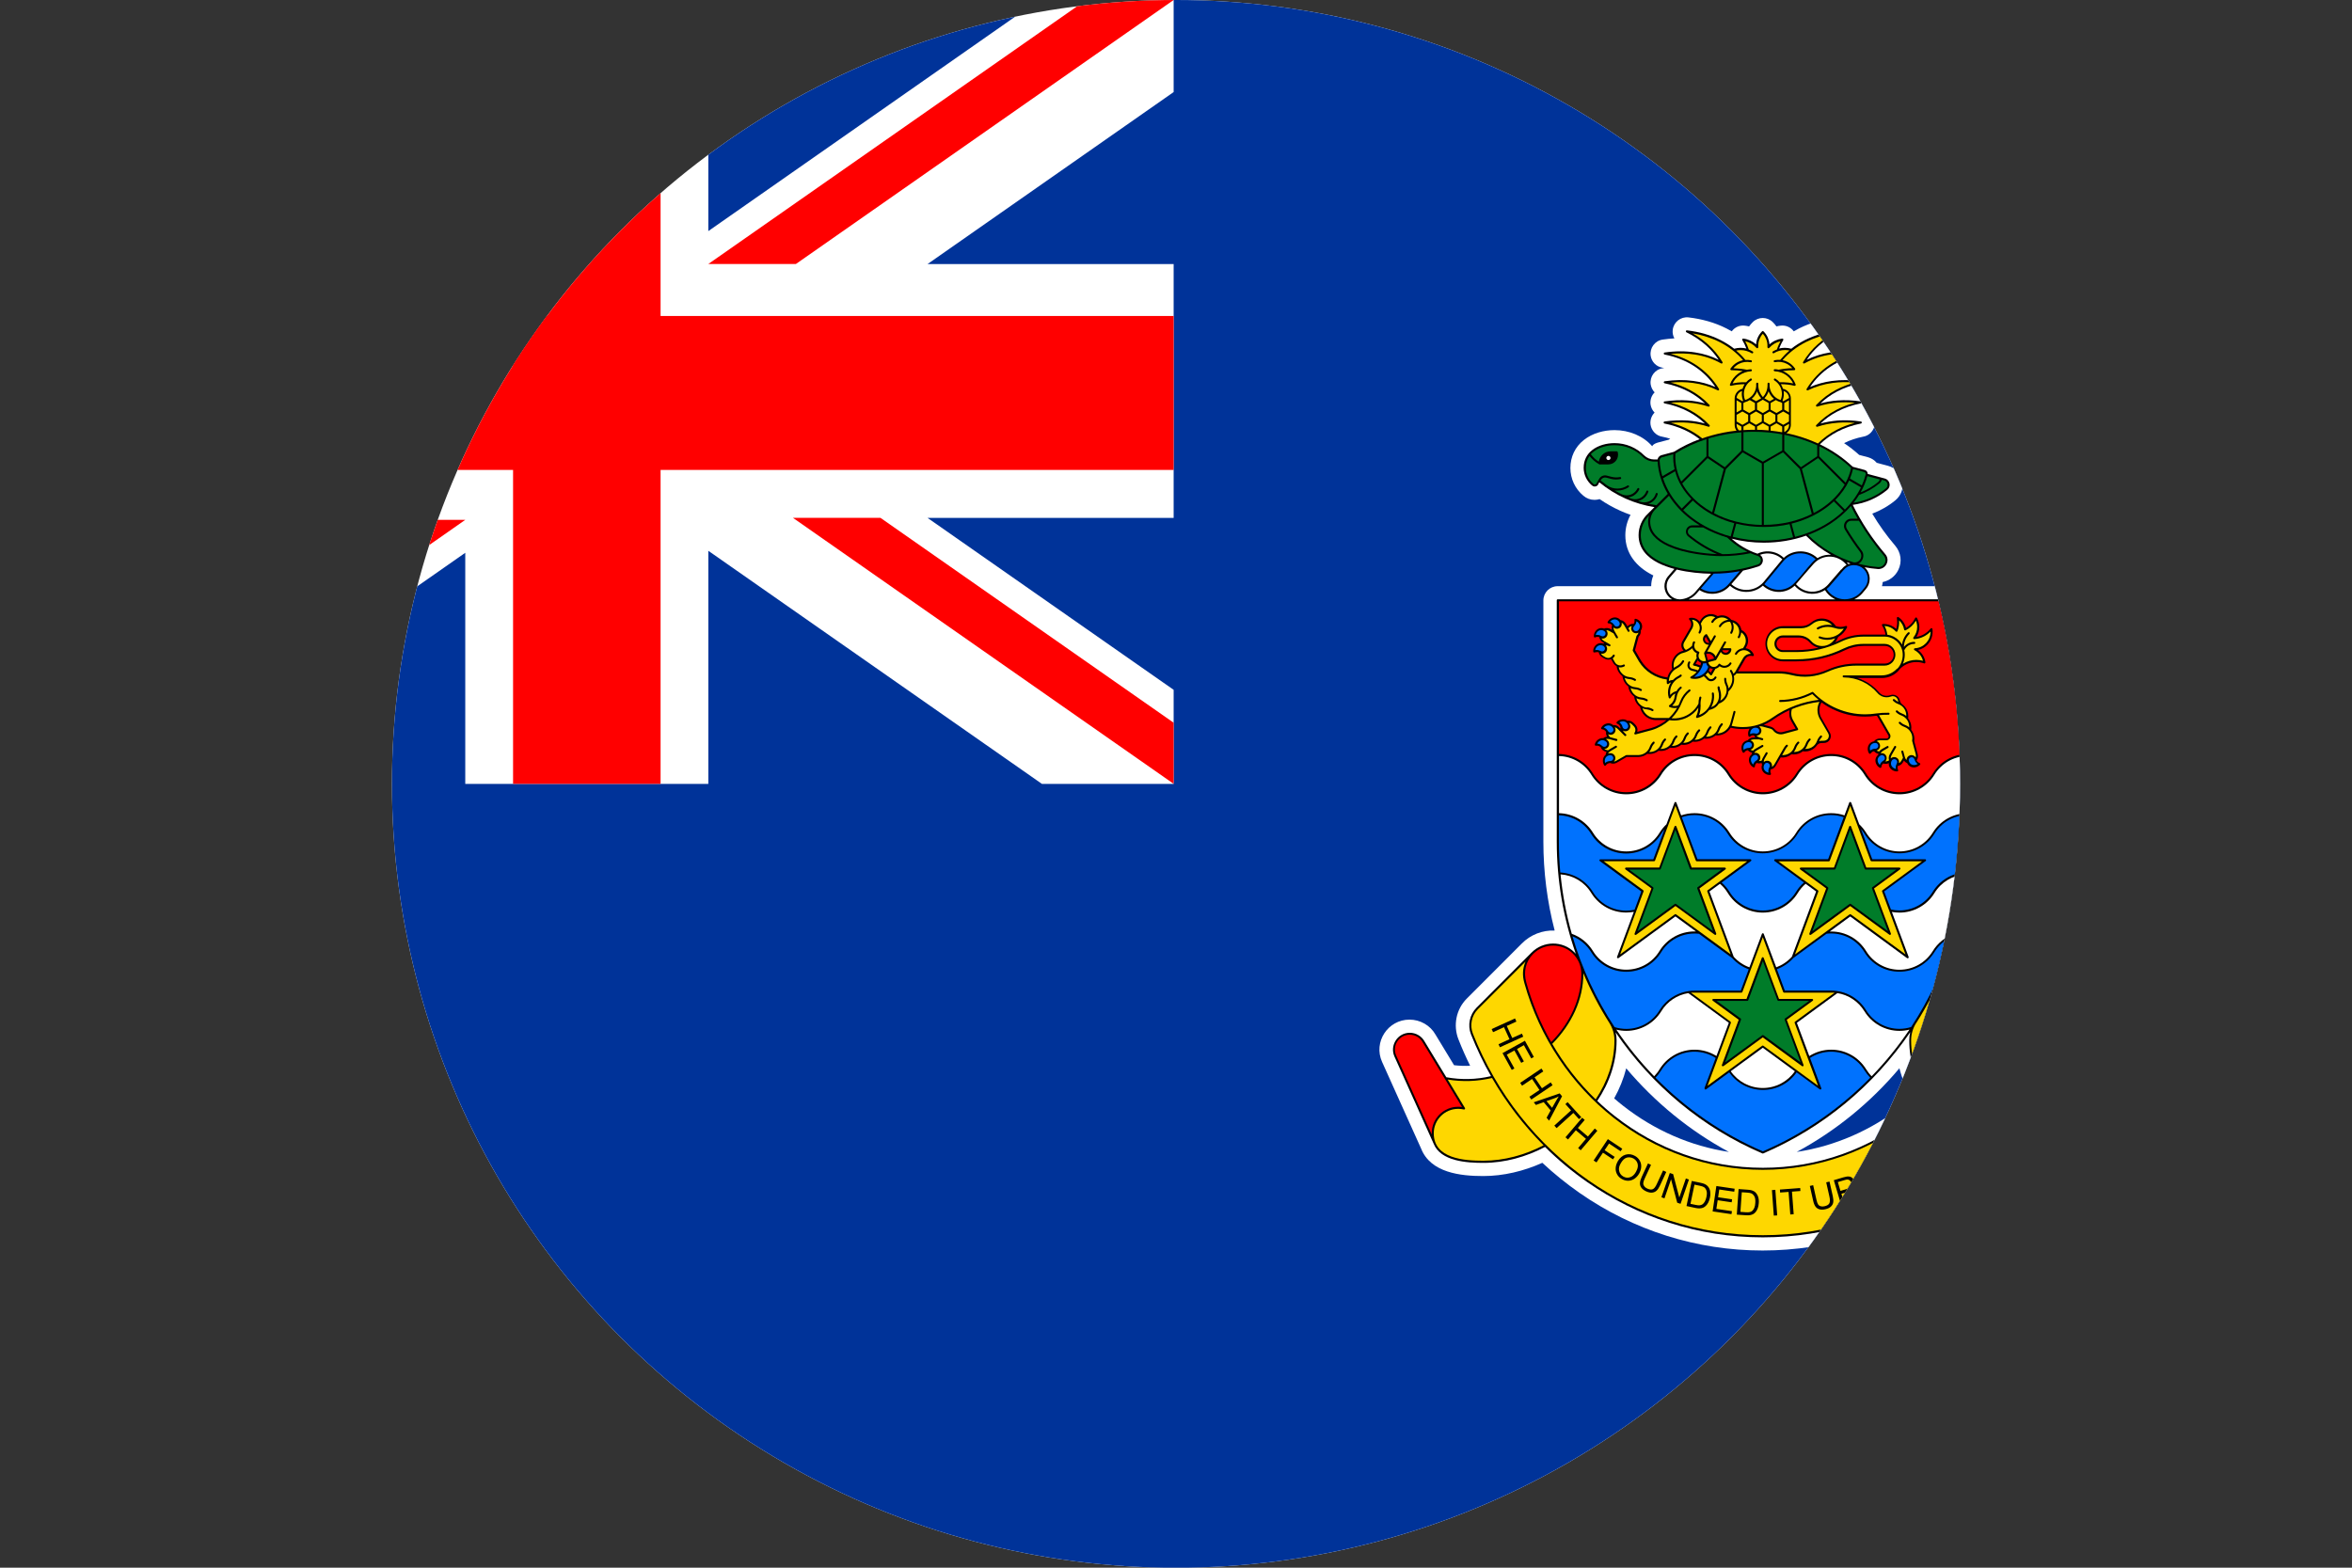 <svg xmlns="http://www.w3.org/2000/svg" id="Layer_2" data-name="Layer 2" viewBox="0 0 33.946 22.631">
  <rect x="0" y="0" width="33.946" height="22.631" fill="#333333" stroke="none"/>
  <defs><clipPath id="circleClip"><circle cx="16.973" cy="11.316" r="11.316" /></clipPath></defs><g clip-path="url(#circleClip)"><g id="_&#209;&#235;&#238;&#233;_1" data-name="&#209;&#235;&#238;&#233; 1">
    <g>
      <g>
        <rect width="33.946" height="22.631" fill="#fff" />
        <path d="M14.996,0l-4.773,3.336V0h4.773ZM6.716,0v3.365L1.901,0h4.815ZM16.939,0v1.329l-3.552,2.483h3.552v3.664h-3.552l3.552,2.482v1.358h-1.901l-4.815-3.365v3.365h-3.508v-3.336l-4.773,3.336H0v11.315h33.946V0h-17.007ZM0,9.987v-2.483h3.552l-3.552,2.483h0ZM0,3.841h3.552L0,1.358v2.483Z" fill="#039" fill-rule="evenodd" />
        <g>
          <rect y="4.561" width="16.939" height="2.223" fill="red" />
          <rect x="7.405" y="0" width="2.129" height="11.315" fill="red" />
          <polygon points="1.263 11.315 6.716 7.504 5.452 7.504 0 11.315 1.263 11.315" fill="red" fill-rule="evenodd" />
          <polygon points="4.232 3.841 0 .883 0 0 5.495 3.841 4.232 3.841" fill="red" fill-rule="evenodd" />
          <polygon points="15.676 0 10.223 3.811 11.487 3.811 16.939 0 15.676 0" fill="red" fill-rule="evenodd" />
          <polygon points="12.707 7.475 16.939 10.433 16.939 11.315 11.444 7.475 12.707 7.475" fill="red" fill-rule="evenodd" />
        </g>
      </g>
      <g>
        <path d="M23.882,5.665c-.031-.031-.051-.072-.058-.116-.016-.112.061-.217.173-.233.008-.001.015-.002.023-.003-.01-.002-.019-.004-.029-.006-.087-.014-.155-.085-.167-.172-.016-.112.061-.217.173-.233.056-.008.112-.014.169-.017-.02-.037-.029-.079-.024-.122.013-.113.115-.194.228-.181.19.022.378.073.549.16.025.013.05.026.075.041.043-.059.114-.091.189-.082.021.003.041.006.061.011.016-.022.034-.043.054-.063.08-.078.207-.078.287,0,.02.019.038.041.054.063.02-.005.04-.009.061-.011.075-.009.146.023.189.082.025-.015.05-.028.075-.041.171-.087.359-.138.549-.16.113-.013.215.068.228.181.005.043-.004.085-.024.122.056.003.113.009.169.017.112.016.19.121.173.233-.013.087-.08.158-.168.172-.009.002-.019.004-.028.006.007,0,.015.002.022.003.112.016.19.121.173.233-.007.044-.027.084-.058.116.045.045.067.11.058.175-.007.044-.027.085-.058.116.045.045.067.11.058.175-.013.087-.081.16-.169.173-.094.019-.188.049-.274.093.077.051.149.108.218.17l.132.035c.047.014.09.041.121.079l.165.044c.104.028.182.111.204.216.022.104-.016.212-.098.28-.1.083-.214.148-.335.194.096.163.207.317.329.46.086.1.105.235.046.354-.044.09-.127.153-.224.173-.002.02-.006.04-.011.06h1.236c.113,0,.206.092.206.206v3.481c0,.433-.054.865-.163,1.284.176-.007.347.061.473.186l.794.796c.076.075.127.172.148.276.021.104.012.214-.027.312-.051.13-.108.257-.17.382.077.004.155,0,.232-.008l.268-.442c.077-.134.221-.216.375-.216.314,0,.525.324.396.61l-.563,1.253c-.139.349-.57.395-.895.395-.294,0-.586-.07-.854-.191-.168.158-.348.303-.538.435-.778.541-1.693.831-2.641.831s-1.863-.29-2.641-.831c-.189-.132-.369-.277-.538-.435-.267.12-.56.191-.854.191-.326,0-.757-.047-.895-.395l-.564-1.253c-.129-.286.083-.61.396-.61.154,0,.299.082.375.216l.268.442c.077.009.155.012.232.008-.062-.125-.118-.252-.169-.382-.039-.099-.048-.208-.027-.312.021-.105.073-.201.148-.276l.795-.796c.125-.126.297-.193.473-.186-.109-.419-.163-.851-.163-1.284v-3.481c0-.114.092-.206.206-.206h1.35c0-.053.01-.106.031-.155-.005-.003-.01-.005-.016-.008-.228-.117-.388-.307-.388-.572,0-.103.026-.205.075-.295-.05-.018-.1-.037-.148-.059-.104-.047-.204-.103-.298-.168-.024.007-.048.011-.073.011-.061,0-.116-.021-.162-.06-.119-.099-.187-.246-.187-.4,0-.162.068-.305.195-.405.124-.098.287-.142.442-.142.211,0,.413.083.544.233.007-.021.036-.038.068-.049l.012-.004.156-.041c.008-.005.016-.01.024-.015-.038-.012-.076-.021-.115-.029-.087-.013-.156-.086-.169-.173-.009-.065.013-.129.058-.175-.031-.031-.051-.072-.058-.116-.009-.065.013-.13.058-.175h0ZM23.297,15.856c.043.037.087.074.132.109.446.349.967.579,1.524.664-.565-.305-1.068-.716-1.482-1.207-.039.152-.098.298-.174.434h0ZM25.932,16.629c.557-.085,1.079-.315,1.524-.664.045-.035.089-.072.132-.109-.076-.137-.136-.283-.174-.435-.414.492-.917.903-1.482,1.208Z" fill="#fff" fill-rule="evenodd" />
        <g>
          <path d="M23.067,6.993c-.01.019-.03.03-.051.03-.016,0-.027-.006-.04-.016-.075-.063-.119-.156-.119-.254,0-.113.049-.197.122-.255.087-.069.208-.101.324-.101.161,0,.314.064.427.177.039.038.091.059.145.059h.048c.005-.028.027-.052.053-.061l.182-.049c.114-.072.239-.134.373-.183-.067-.053-.141-.098-.222-.135-.088-.04-.184-.071-.286-.091-.006,0-.011-.006-.012-.012-.001-.008.004-.016.012-.017.116-.017.228-.021.334-.014.087.006.171.021.25.043-.07-.067-.149-.124-.236-.17-.104-.056-.22-.096-.347-.121-.006,0-.011-.006-.012-.012-.001-.008.004-.015.012-.016.116-.017.228-.022.334-.014.087.006.171.021.25.043-.07-.067-.149-.124-.236-.17-.104-.055-.22-.096-.347-.121-.006,0-.011-.006-.012-.012-.001-.008.004-.015.012-.017.145-.021.283-.023.413-.005.114.015.221.044.32.088-.078-.116-.175-.213-.289-.29-.128-.086-.276-.146-.444-.179-.006,0-.011-.006-.012-.012-.001-.008.004-.016.012-.017.156-.023.305-.023.443-.001.122.019.235.055.338.106-.05-.075-.11-.144-.179-.206-.082-.074-.179-.138-.287-.191-.005-.002-.009-.008-.008-.015,0-.008.008-.014.016-.013.181.021.344.069.486.141.07.036.136.077.195.124.03-.008.062-.013.093-.013.028,0,.056.004.083.01-.015-.042-.035-.083-.058-.121-.006-.011.002-.024.014-.022.069.008.134.038.185.084.002-.034.009-.066.022-.095.015-.035.037-.067.064-.094.006-.006.015-.006.02,0,.027.026.049.058.064.094.012.029.02.062.022.095.051-.047.116-.076.185-.084.012-.001.021.012.014.022-.014.023-.027.047-.038.072-.007.016-.014.033-.021.049.027-.007.055-.01.083-.01.031,0,.063.005.093.013.059-.047.125-.088.195-.124.141-.071.304-.119.485-.141.008,0,.015.005.016.013,0,.006-.003.012-.008.015-.109.053-.205.117-.287.191-.069.061-.129.13-.179.206.103-.051.216-.087.338-.106.138-.022.286-.022.443.001.008.001.014.009.012.017-.001.007-.006.011-.012.012-.167.033-.316.093-.444.179-.115.077-.212.174-.289.29.099-.043.206-.073.32-.088.129-.017.268-.016.413.005.008.001.014.009.012.017-.001.007-.006.011-.012.012-.126.025-.243.065-.347.121-.087.047-.167.103-.236.17.079-.022.163-.037.25-.043.106-.008.218-.003.334.014.008.001.014.008.012.016-.001.007-.006.012-.012.012-.126.025-.243.065-.347.121-.087.046-.167.103-.236.17.079-.022.163-.036.25-.043.106-.008.218-.003.334.014.008.001.014.009.012.017-.001.006-.006.011-.012.012-.122.024-.235.063-.336.115-.096.05-.182.111-.257.185.179.086.339.196.474.324l.175.047c.025.007.042.031.042.057l.247.066c.034.009.059.036.067.071s-.005.07-.032.092c-.143.118-.315.193-.499.217.126.254.284.493.468.709.037.042.045.095.02.145-.024.048-.071.075-.125.072-.065-.005-.129-.014-.192-.026.003.002.005.005.007.007.041.041.067.098.067.161,0,.055-.019.107-.055.148l-.057.067c-.031.034-.069.061-.11.08h1.636c.008,0,.015.007.015.015v3.481c0,.568-.097,1.114-.275,1.622.006-.007.013-.014.02-.021.172-.172.45-.168.62.004l.795.796c.05.051.082.113.096.18.014.067.008.138-.017.204-.082.209-.179.41-.289.603.214.05.428.055.645.016l.316-.52c.043-.076.124-.122.211-.122.177,0,.292.183.222.342l-.565,1.257c-.102.258-.484.279-.719.279-.309,0-.617-.087-.89-.23-.189.187-.393.357-.61.508-.724.503-1.595.797-2.532.797s-1.808-.294-2.532-.797c-.218-.151-.422-.321-.61-.508-.273.143-.581.23-.89.23-.235,0-.617-.021-.719-.279l-.565-1.257c-.07-.159.045-.342.222-.342.087,0,.168.047.211.122l.316.52c.217.039.431.034.645-.016-.11-.193-.206-.394-.289-.603-.026-.066-.031-.137-.017-.204.014-.067.046-.13.096-.18l.794-.796c.17-.172.449-.176.62-.004.007.007.014.014.02.021-.178-.508-.275-1.054-.275-1.622v-3.481c0-.008.006-.015.014-.015h1.65c-.017-.01-.032-.022-.046-.035-.08-.08-.086-.21-.012-.296l.092-.107c-.082-.022-.162-.05-.233-.086-.165-.084-.284-.212-.284-.402,0-.118.049-.231.136-.311l.093-.093c-.146-.023-.285-.065-.416-.123-.138-.062-.265-.141-.38-.236l-.018.032h0ZM26.339,8.519c-.047.03-.101.048-.157.052-.107.008-.21-.035-.28-.116-.056.052-.127.083-.204.089-.094.007-.186-.026-.255-.09-.056.05-.127.082-.204.089-.099.01-.196-.022-.271-.088l-.007.008c-.058.063-.138.102-.224.108-.074.005-.147-.013-.208-.053l-.047.054c-.031.034-.068.061-.111.08h2.119c-.008-.004-.016-.008-.023-.012-.052-.028-.096-.07-.127-.121h0ZM26.425,8.008c-.131-.074-.252-.166-.359-.275-.187.065-.393.101-.609.101-.162,0-.318-.02-.465-.058.05.044.103.083.16.118.067.04.138.074.213.099.038-.019.08-.03.122-.033.096-.007.189.027.258.093.057-.053.129-.085.207-.092.103-.01.205.025.279.096.046-.028.098-.045.151-.048.014-.001.029-.001.042,0h0ZM26.709,8.135c-.019-.006-.037-.013-.056-.02.008.009.017.019.024.029.01-.004.021-.007.031-.009h0ZM27.568,14.903c-.523.767-1.257,1.378-2.12,1.748-.004.002-.008.001-.011,0-.863-.37-1.597-.981-2.119-1.748.009.037.014.076.014.116,0,.314-.104.613-.279.873.083.079.169.154.259.224.594.466,1.332.742,2.132.742s1.538-.276,2.132-.742c.09-.07.176-.145.259-.224-.175-.259-.279-.559-.279-.873,0-.039.004-.078.014-.116Z" fill-rule="evenodd" />
          <path d="M23.801,7.441c-.077.075-.12.177-.12.284,0,.177.112.297.268.376.237.121.575.151.777.151.219,0,.436-.035.645-.103.026-.009.043-.034.043-.062,0-.026-.015-.049-.039-.06-.037-.012-.074-.025-.109-.041-.138.028-.279.042-.421.042-.175,0-.526-.032-.774-.147-.164-.076-.284-.188-.284-.35,0-.032.005-.062.015-.091Z" fill="#007c29" fill-rule="evenodd" />
          <path d="M24.532,7.584c-.048-.029-.093-.06-.136-.093-.125-.096-.229-.21-.308-.335l-.197.197c-.048.048-.074.111-.074.179,0,.149.113.253.267.324.217.1.514.136.698.143-.151-.065-.292-.152-.418-.257-.02-.016-.031-.042-.031-.068,0-.049.04-.09.089-.09h.111Z" fill="#007c29" fill-rule="evenodd" />
          <path d="M24.93,7.76c-.124-.037-.241-.086-.349-.146h-.161c-.033,0-.06.027-.06.06,0,.017.007.033.02.045.143.119.306.215.481.281.12,0,.24-.012.359-.034-.029-.015-.057-.03-.084-.046-.075-.045-.144-.099-.206-.159Z" fill="#007c29" fill-rule="evenodd" />
          <path d="M26.83,7.147c-.023.038-.049.075-.078.111.172-.026.334-.098.468-.209.019-.015.028-.04.022-.064-.005-.024-.022-.042-.046-.049l-.037-.01c-.004.02-.016.038-.032.051-.089.073-.19.13-.298.169Z" fill="#007c29" fill-rule="evenodd" />
          <path d="M26.952,6.872c-.023.082-.056.161-.098.236.092-.037.179-.088.255-.151.011-.009.019-.022.022-.036l-.18-.048Z" fill="#007c29" fill-rule="evenodd" />
          <path d="M26.749,8.117c.039.008.076-.007.098-.04.022-.032.023-.073.001-.107-.078-.103-.151-.21-.217-.32-.011-.017-.017-.037-.017-.057,0-.058.047-.105.105-.105h.093c-.035-.06-.067-.121-.098-.184-.084.097-.184.183-.297.257-.098.064-.206.118-.322.161.185.184.409.318.654.395Z" fill="#007c29" fill-rule="evenodd" />
          <path d="M26.83,7.517h-.11c-.042,0-.076.034-.076.076,0,.016.004.029.012.042.066.11.137.215.215.317.031.04.028.1,0,.141-.013.02-.031.035-.052.044.093.025.189.041.286.049.042.003.078-.018.097-.055.019-.038.013-.079-.014-.111-.134-.157-.254-.325-.358-.502Z" fill="#007c29" fill-rule="evenodd" />
          <path d="M23.992,6.875l.177-.102c-.016-.069-.022-.141-.019-.216l-.164.044c-.019.007-.035.027-.033.047.004.078.017.154.039.227Z" fill="#007c29" fill-rule="evenodd" />
          <path d="M24.272,7.342l.139-.139c-.111-.114-.194-.25-.234-.4l-.175.101c.053.162.146.31.271.438Z" fill="#007c29" fill-rule="evenodd" />
          <path d="M24.979,7.743l.051-.19c-.189-.051-.358-.133-.496-.24-.036-.028-.07-.057-.102-.088l-.139.139c.038.037.078.072.121.105.159.123.351.218.565.275Z" fill="#007c29" fill-rule="evenodd" />
          <path d="M25.88,7.756l-.051-.19c-.118.027-.243.041-.372.041-.139,0-.273-.017-.398-.048l-.051.19c.142.036.293.055.449.055.147,0,.289-.017.423-.048Z" fill="#007c29" fill-rule="evenodd" />
          <path d="M26.606,7.376l-.139-.139c-.049.047-.104.09-.164.129-.129.085-.281.151-.446.193l.051.191c.182-.046.349-.119.494-.213.074-.048.142-.101.203-.16Z" fill="#007c29" fill-rule="evenodd" />
          <path d="M26.7,6.909l.171.099c.023-.051.042-.104.056-.158.004-.015-.005-.032-.02-.036l-.163-.044c-.011.048-.026.094-.044.139Z" fill="#007c29" fill-rule="evenodd" />
          <path d="M26.859,7.035l-.171-.099c-.047.102-.115.197-.2.281l.139.139c.097-.096.175-.204.232-.321Z" fill="#007c29" fill-rule="evenodd" />
          <path d="M25.163,6.238v.265l.28.162.28-.162v-.233c-.132-.024-.269-.037-.41-.037-.05,0-.1.002-.149.005Z" fill="#007c29" fill-rule="evenodd" />
          <path d="M24.658,6.329v.257l.236.159.239-.239v-.265c-.147.011-.289.037-.424.074-.017.005-.035.01-.052.015Z" fill="#007c29" fill-rule="evenodd" />
          <path d="M24.265,6.952l.364-.364v-.249c-.162.052-.313.122-.448.207-.01.146.022.283.084.406Z" fill="#007c29" fill-rule="evenodd" />
          <path d="M24.712,7.394l.167-.624-.234-.157-.366.366c.066.12.161.225.272.311.049.038.103.073.16.105Z" fill="#007c29" fill-rule="evenodd" />
          <path d="M25.428,7.578v-.888l-.277-.16-.241.242-.171.637c.197.104.434.165.69.169Z" fill="#007c29" fill-rule="evenodd" />
          <path d="M26.15,7.421l-.174-.65-.242-.242-.277.16v.888c.255,0,.493-.058.693-.157Z" fill="#007c29" fill-rule="evenodd" />
          <path d="M26.624,6.996l-.384-.384-.234.157.171.637c.038-.02.075-.042.111-.065.143-.094.258-.212.336-.346Z" fill="#007c29" fill-rule="evenodd" />
          <path d="M26.256,6.442v.145l.382.382c.036-.068.063-.139.079-.213-.131-.124-.287-.23-.461-.315Z" fill="#007c29" fill-rule="evenodd" />
          <path d="M25.752,6.276v.23l.24.239.236-.159v-.157c-.045-.021-.09-.04-.137-.057-.107-.04-.22-.073-.338-.096Z" fill="#007c29" fill-rule="evenodd" />
          <path d="M23.292,6.643c.02-.02.032-.048.032-.078,0-.007,0-.013-.002-.02h-.074c-.04,0-.076.016-.102.043-.023.023-.038.054-.042.087h.11c.03,0,.058-.012.078-.032Z" fill-rule="evenodd" />
          <path d="M23.089,6.705s-.005,0-.007-.002c-.031-.017-.059-.037-.084-.06-.021-.019-.04-.039-.057-.062-.033.046-.053.104-.053.173,0,.09.04.175.11.233.006.005.011.007.019.007.011,0,.02-.006.025-.015l.04-.069c.023-.038.067-.056.11-.044.042.011.082.024.126.026.021,0,.042-.001.063-.005.008-.001.016.004.017.012.001.008-.004.016-.012.017-.023.004-.046.006-.069.006-.047-.001-.088-.015-.133-.027-.03-.008-.061.005-.077.031l-.006.01c.031.025.063.05.095.073.044.029.095.044.147.044s.103-.015.147-.044c.007-.005.016-.002.02.004.004.007.003.016-.004.02-.048.032-.105.049-.164.049-.013,0-.027-.001-.039-.003.031.019.062.036.094.052.056.028.118.027.172-.007.027-.017.049-.042.063-.071.004-.007.012-.01.02-.007.007.004.01.012.007.02-.016.034-.043.063-.074.084-.025.016-.054.026-.086.03.012.005.024.01.036.015.055.021.116.015.164-.02.029-.021.051-.05.063-.084.003-.008.011-.012.019-.009.008.003.012.011.009.018-.014.04-.04.075-.073.099-.023.016-.049.027-.077.033.015.005.03.009.045.014.051.014.108.003.15-.028.029-.022.052-.054.062-.091.002-.008.01-.012.018-.01.008.002.012.01.01.018-.012.043-.038.08-.073.106-.018.014-.039.025-.062.032.038.008.077.015.117.021l.164-.164c-.084-.143-.136-.3-.147-.467h-.048c-.06,0-.122-.024-.165-.067-.108-.109-.254-.169-.407-.169-.11,0-.224.03-.305.094-.014.011-.027.023-.039.036.017.023.036.044.057.064.018.016.038.031.059.044.005-.038.023-.073.049-.099.031-.032.075-.051.123-.051h.086c.007,0,.013.005.014.011.003.012.005.025.005.038,0,.038-.015.073-.041.099-.025.025-.06.041-.099.041h-.125Z" fill="#007c29" fill-rule="evenodd" />
          <path d="M27.631,10.962c-.006-.022-.029-.036-.052-.029-.022.006-.035.029-.029.051h0c.007.026.022.043.04.052.029.014.061.009.088-.008-.024-.015-.039-.039-.046-.066Z" fill="#0072fe" fill-rule="evenodd" />
          <path d="M25.369,10.918c-.012-.02-.037-.027-.057-.016-.023.014-.036.032-.04.052-.006.031.008.062.031.083.008-.027.027-.048.051-.062.02-.012.027-.037.015-.057Z" fill="#0072fe" fill-rule="evenodd" />
          <path d="M23.418,10.495c.006.022.029.036.051.029.023-.006.036-.029.03-.051-.012-.046-.053-.069-.099-.057-.01.003-.019.007-.028.013.024.015.039.038.046.066Z" fill="#0072fe" fill-rule="evenodd" />
          <path d="M23.209,10.555c.012.02.037.027.057.015.021-.012.027-.038.015-.058-.014-.023-.032-.035-.051-.039-.031-.006-.062.007-.083.03.027.008.048.027.062.052Z" fill="#0072fe" fill-rule="evenodd" />
          <path d="M23.125,10.769c.017.016.043.017.059,0,.016-.016.016-.043,0-.059-.034-.034-.08-.033-.114,0-.008.008-.013.015-.018.025.028.001.053.014.073.034Z" fill="#0072fe" fill-rule="evenodd" />
          <path d="M25.456,10.463l.099.027c.024.007.046.02.061.04.027.034.073.049.115.037l.185-.049-.059-.102c-.031-.051-.04-.107-.029-.165-.08.037-.157.081-.228.131-.045.032-.093.059-.143.081Z" fill="red" fill-rule="evenodd" />
          <path d="M25.339,10.59c.022.006.045-.007.051-.03.006-.023-.007-.046-.029-.052-.046-.012-.087.011-.099.058-.003.011-.003.02-.003.031.025-.013.053-.015.08-.007Z" fill="#0072fe" fill-rule="evenodd" />
          <path d="M23.243,10.986c.023,0,.042-.019.042-.042s-.019-.042-.042-.042c-.048,0-.081.033-.081.081,0,.01.002.021.005.031.02-.019.047-.028.075-.028Z" fill="#0072fe" fill-rule="evenodd" />
          <path d="M25.539,11.074c.011-.021.004-.045-.017-.057-.02-.011-.045-.004-.056.016-.024.042-.011.087.03.11.01.006.018.008.029.011-.006-.029,0-.055.014-.08Z" fill="#0072fe" fill-rule="evenodd" />
          <path d="M24.696,9.449c-.021-.012-.047-.016-.071-.009l.024.09.09-.024c-.006-.024-.022-.044-.043-.057Z" fill="red" fill-rule="evenodd" />
          <path d="M24.955,9.386h-.099c.006.022.026.037.05.037.023,0,.043-.015.049-.037Z" fill="red" fill-rule="evenodd" />
          <path d="M24.67,9.279l-.05-.086c-.016.017-.019.042-.007.062.012.02.035.03.057.024Z" fill="red" fill-rule="evenodd" />
          <path d="M24.68,9.644c-.005.014-.011.026-.018.039h0c.01.009.019.018.029.027l.031-.053c-.014-.001-.029-.006-.042-.013Z" fill="red" fill-rule="evenodd" />
          <path d="M24.581,9.575c-.007.032-.019.063-.036.092-.023.041-.056.076-.094.104.076.003.147-.036.186-.102.008-.014.014-.028.018-.043-.006-.006-.012-.014-.017-.022-.006-.01-.01-.021-.012-.033-.014.005-.029.007-.044.005Z" fill="#0072fe" fill-rule="evenodd" />
          <path d="M24.503,9.53l-.031.054c.024.006.047.014.069.023.005-.013.008-.025.011-.039-.02-.008-.037-.021-.05-.038Z" fill="red" fill-rule="evenodd" />
          <path d="M24.521,9.653c.003-.006.007-.012.009-.018-.026-.012-.055-.021-.083-.026-.01-.002-.016-.014-.01-.022l.051-.088v-.003c-.006-.021-.006-.044.002-.066-.023-.01-.042-.027-.055-.049-.004-.008-.008-.015-.01-.024-.036.032-.08.055-.128.067-.065.013-.119.069-.136.133-.007.028-.008.056-.003.084.01-.008.022-.014.033-.02.037-.019.068-.047.089-.083.004-.007.013-.009.02-.005.007.004.009.013.005.02-.024.041-.059.073-.101.094-.055.028-.095.077-.111.137-.004.017-.006.032-.007.049.018-.011.039-.017.06-.018.019-.02.041-.037.065-.05.014-.006.026-.014.037-.024.006-.006.015-.005.021,0,.005.006.005.015,0,.021-.013.012-.028.022-.044.029-.056.031-.096.082-.113.144-.008.032-.01.065-.005.097.024-.029.054-.048.091-.056.013-.024.03-.044.051-.061.006-.005.016-.004.02.002.005.006.004.016-.002.02-.04.033-.062.081-.069.131-.006.046-.029.089-.064.119.03.008.062.006.091-.006.01-.019.018-.04.026-.06.026-.065.069-.122.124-.166.007-.005.016-.004.021.002.005.007.004.016-.003.021-.051.04-.091.092-.115.153-.035.092-.088.172-.153.238.075.007.149-.007.215-.04.073-.037.135-.096.174-.171,0-.031.004-.062.013-.092.002-.008.01-.012.018-.01.008.002.012.01.01.018-.01.037-.014.075-.01.113,0,.035-.003.07-.013.104-.003.011-.006.021-.01.032.038-.015.073-.037.102-.066.035-.035.062-.08.075-.131.01-.037.013-.076.008-.114-.001-.008.004-.015.013-.016.008-.001.015.005.016.012.006.042.003.084-.008.126-.007.027-.018.052-.031.075.043-.015.074-.042.092-.077.027-.05.026-.11.009-.163-.005-.015-.008-.03-.009-.046,0-.008.005-.015.014-.016.008,0,.015.005.016.014.001.014.004.026.008.039.016.05.019.105.002.155.033-.019.06-.047.076-.083.021-.046.021-.098,0-.143-.014-.028-.02-.059-.02-.09,0-.008.007-.015.014-.015.008,0,.015.007.015.015,0,.027.006.053.017.077.009.02.015.041.018.062.022-.024.037-.053.046-.084.015-.055.006-.114-.025-.162-.004-.007-.002-.016.004-.02.006-.005.016-.003.02.004.01.016.018.033.024.05.01-.007.019-.016.026-.027l.114-.198c.023-.04.066-.064.112-.062-.003-.004-.005-.008-.009-.011-.03-.035-.078-.05-.122-.038-.029.008-.056.027-.072.056-.004.007-.012.009-.019.006-.007-.004-.01-.012-.007-.02.018-.034.054-.06.091-.07.008-.002.017-.004.025-.005l.021-.036c.019-.034.024-.073.014-.109-.009-.034-.03-.064-.062-.084-.001.026-.009.052-.022.077-.002.005-.007.008-.013.008-.011,0-.018-.012-.012-.022.02-.034.024-.073.014-.109-.009-.035-.032-.067-.067-.087-.008-.005-.016-.008-.024-.011.004.009.007.018.01.027.011.043.006.09-.017.131-.004.007-.013.009-.02.005-.007-.004-.009-.013-.005-.02.02-.034.024-.074.014-.109-.004-.015-.01-.03-.019-.043-.016-.001-.031,0-.047.005-.035.01-.067.033-.087.067-.004.007-.012.009-.019.006-.007-.004-.009-.013-.006-.02.024-.041.062-.069.105-.081.009-.002.019-.004.029-.005-.007-.006-.014-.011-.022-.015-.034-.02-.073-.024-.109-.014-.035.009-.067.033-.087.067-.004.007-.013.009-.02.005-.007-.004-.009-.013-.005-.02.014-.025.034-.044.056-.059-.033-.017-.07-.02-.103-.011-.035.01-.067.032-.086.066l-.021.037c.004.008.006.016.009.024.011.04.005.077-.015.113-.005.006-.014.008-.02.004-.007-.005-.008-.014-.004-.021.016-.028.019-.06.011-.089-.012-.044-.049-.078-.094-.086-.005,0-.01-.001-.014-.002.024.039.025.088.002.128l-.115.199c-.021.037-.01.085.025.109.034-.014.065-.035.09-.061,0-.019.005-.039.015-.056.004-.007.013-.009.02-.005.007.004.01.012.006.019-.015.027-.014.06,0,.086.011.02.03.035.053.041.01.003.014.014.008.022-.01.018-.012.04-.007.059.009.035.04.058.076.058.01,0,.021-.002.03-.006l-.028-.106s0-.008.002-.012l.065-.113c-.03.001-.058-.015-.073-.041-.022-.039-.009-.088.03-.111.007-.004.016-.001.02.006l.054.093.044-.077c.004-.007.013-.009.02-.005.007.004.009.013.005.02l-.123.214c.025-.003.051.003.073.016.023.013.04.032.05.056l.123-.214c.004-.007.013-.009.02-.005s.009.013.005.02l-.044.077h.107c.008,0,.015.007.015.015,0,.045-.036.081-.081.081-.03,0-.058-.017-.071-.043l-.066.114s-.005.006-.009.007l-.105.028c.001.01.004.02.01.029.018.031.054.046.089.037.019-.005.037-.018.048-.037.005-.008.016-.01.023-.003.017.017.039.026.062.026.031,0,.059-.016.075-.042.004-.007.013-.009.02-.005.007.004.009.013.005.02-.021.035-.059.056-.1.056-.024,0-.049-.008-.07-.023-.015.019-.035.031-.059.037l-.051.088c-.005.009-.017.01-.024.002-.011-.013-.023-.025-.036-.037-.01.013-.021.025-.033.036.014.012.027.025.039.04.01.013.026.021.042.021.023-.001.04-.013.051-.032.004-.007.013-.009.02-.005.007.004.009.013.005.02-.016.027-.044.047-.076.047-.025,0-.049-.012-.065-.032-.012-.015-.026-.028-.041-.041-.052.035-.118.048-.183.033-.008-.002-.013-.01-.011-.017.001-.005.004-.008.008-.01.031-.017.059-.039.083-.065-.02-.008-.04-.014-.062-.018-.045-.008-.076-.046-.07-.093.002-.013.006-.024.013-.036.004-.007.013-.01.02-.006.007.004.009.013.005.02-.004.007-.006.014-.008.023-.006.032.014.057.045.063.027.005.051.012.076.022.006-.008.011-.016.016-.024Z" fill="#fed700" fill-rule="evenodd" />
          <path d="M23.584,9.041c-.016.017-.017.043,0,.059.016.016.043.016.059,0,.034-.034.033-.081,0-.114-.008-.008-.016-.013-.025-.018-.001.028-.014.053-.034.073Z" fill="#0072fe" fill-rule="evenodd" />
          <path d="M23.357,9.04c.02-.012.027-.037.015-.057-.024-.042-.069-.053-.111-.029-.009.006-.016.012-.024.02.027.008.048.027.062.051.012.02.037.027.057.015Z" fill="#0072fe" fill-rule="evenodd" />
          <path d="M25.243,10.797c.023,0,.042-.019.042-.042,0-.023-.019-.042-.042-.042-.048,0-.081.033-.081.081,0,.01.002.021.005.031.021-.019.047-.028.076-.028Z" fill="#0072fe" fill-rule="evenodd" />
          <path d="M23.11,9.181c.02.011.046.005.057-.016.012-.02.005-.046-.015-.057-.042-.024-.087-.011-.11.03-.006.01-.008.018-.011.029.027-.007.055,0,.079.014Z" fill="#0072fe" fill-rule="evenodd" />
          <path d="M23.77,10.211c.031.002.061.012.088.028.007.004.009.013.005.02-.004.007-.013.009-.02.005-.023-.014-.049-.021-.076-.024-.022-.002-.043-.007-.062-.016.01.031.027.059.05.082.04.041.095.062.153.059h.179c.046-.043.086-.092.118-.147-.037.007-.075.003-.109-.012-.011-.005-.012-.02-.002-.026.04-.026.068-.068.074-.115.002-.019.007-.037.013-.054-.03.012-.052.033-.069.064-.004.007-.013.01-.02.006-.004-.002-.006-.005-.007-.009-.014-.047-.015-.097-.002-.145.007-.028.019-.054.035-.077-.013.005-.026.012-.036.022-.008.008-.023.003-.025-.009-.002-.018-.001-.036,0-.054-.166-.021-.314-.118-.402-.26l-.088-.152s-.003-.008-.002-.012l.054-.203s.002-.005.004-.007c.011-.011.018-.023.022-.034,0-.003.002-.006.002-.008-.027.015-.061.011-.084-.012-.023-.023-.027-.057-.012-.084-.016.003-.031.012-.042.024l-.008.008.017.03c.004.007.002.016-.005.02-.007.004-.016.002-.02-.005l-.053-.091c-.009-.015-.021-.027-.035-.034.007.03-.004.061-.032.078-.029.016-.063.012-.086-.009-.001.016.004.033.012.047l.051.088c.004.007.002.016-.005.02-.007.004-.016.001-.02-.005l-.037-.065-.058-.033c-.015-.008-.031-.013-.047-.012.021.022.026.057.01.085-.016.028-.048.041-.078.034.007.015.02.026.034.035l.088.051c.007.004.009.013.005.02-.004.007-.013.009-.02.005h0s0,0,0,0c-.013-.007-.025-.011-.037-.011-.003,0-.006,0-.009,0,.021.022.026.056.01.084-.016.029-.048.042-.079.034.007.015.019.026.034.035l.027.016c.022.012.043.015.061.01.021-.006.039-.021.05-.04.004-.007.013-.009.02-.005.007.004.009.013.005.02-.007.013-.017.024-.029.033l.033.057c.024.042.079.057.122.033.007-.004.016-.002.02.005.004.007.002.016-.005.02-.026.015-.055.019-.082.013.006.034.023.066.047.09.027.029.065.048.107.052.032.003.06.011.088.028.007.004.009.013.005.02-.004.007-.013.009-.02.005-.023-.014-.049-.022-.075-.024-.023-.002-.046-.008-.066-.017.008.032.023.06.046.084.027.028.065.048.107.051.032.003.059.011.088.027.007.004.009.013.005.02-.004.007-.013.009-.02.005-.023-.014-.049-.021-.075-.023-.024-.002-.046-.008-.066-.017.008.031.023.061.046.084.03.031.065.047.108.052.031.002.061.012.087.027.007.004.009.013.005.02-.004.007-.013.009-.02.005-.023-.013-.049-.021-.075-.023-.023-.002-.046-.008-.066-.018.007.032.023.061.046.084.027.028.065.048.107.051Z" fill="#fed700" fill-rule="evenodd" />
          <path d="M26.251,10.701c.013-.005.027-.008.043-.008.031,0,.056.003.081-.021.024-.024.027-.059.01-.088l-.117-.202c-.024-.04-.037-.086-.037-.132,0-.041.01-.081.029-.118-.115.013-.226.04-.332.079-.022.008-.044.017-.066.026-.017.055-.01.115.02.164l.068.118c.006.008.001.02-.008.022l-.203.055c-.053.014-.11-.004-.145-.048-.011-.016-.027-.025-.046-.03l-.112-.03c-.017-.005-.033-.005-.048,0,.026.016.04.048.031.079-.008.031-.036.052-.067.053.002.003.004.005.006.007.009.008.021.014.035.018l.045.012c.008.002.012.01.01.018-.002.008-.01.012-.018.01l-.042-.011h-.078c-.015,0-.028.003-.039.009-.002.001-.005.003-.007.004.029.009.051.036.051.068s-.022.06-.051.068c.012.008.025.012.04.013.009-.011.02-.02.033-.027l.092-.053c.007-.004.016-.002.02.005.004.007.002.016-.005.02l-.091.053c-.015.009-.027.02-.034.035.03-.007.061.004.078.032.016.029.012.063-.01.086.014,0,.028-.003.041-.009.002-.013.007-.026.015-.039l.042-.073c.004-.007.013-.009.02-.005.007.004.009.013.005.02l-.042.073c-.009.015-.013.031-.012.047.022-.021.056-.026.084-.011.028.016.041.049.034.079.015-.007.027-.02.035-.034l.136-.236c.009-.016.021-.032.034-.044.006-.006.015-.006.021,0,.006.006.006.015,0,.02-.011.011-.021.024-.029.038l-.05.088c.034.002.069-.007.098-.023.034-.019.062-.05.076-.09.01-.029.027-.056.049-.078.006-.006.015-.006.021,0,.006.006.006.015,0,.02-.019.019-.033.042-.042.067-.008.022-.019.042-.033.059.032,0,.065-.007.092-.023.035-.019.063-.05.077-.09.01-.029.027-.056.049-.078.006-.006.015-.005.021,0,.006.006.006.015,0,.02-.019.019-.033.042-.042.067-.008.022-.019.042-.034.06.033,0,.065-.007.093-.022.035-.019.063-.05.078-.091.01-.029.027-.056.049-.078.006-.006.015-.005.021,0,.005.006.005.015,0,.021-.016.015-.029.034-.038.055Z" fill="#fed700" fill-rule="evenodd" />
          <path d="M27.067,10.809c.023,0,.042-.019.042-.042s-.019-.042-.042-.042c-.048,0-.08.033-.08.081,0,.011.002.02.005.03.021-.019.047-.028.075-.028Z" fill="#0072fe" fill-rule="evenodd" />
          <path d="M23.101,9.398c.022.012.046.005.058-.016.012-.021.003-.045-.017-.057-.041-.023-.086-.01-.109.031-.005.01-.008.018-.011.029.027-.006.054,0,.079.013Z" fill="#0072fe" fill-rule="evenodd" />
          <path d="M27.376,11.021c.012-.02.005-.046-.015-.057-.02-.012-.046-.005-.057.015-.024.042-.011.086.03.11.01.006.018.008.029.011-.006-.028,0-.055.014-.079Z" fill="#0072fe" fill-rule="evenodd" />
          <path d="M25.959,9.203h-.228c-.05,0-.091.041-.091.091,0,.05.041.091.091.091h.197c.107,0,.213-.012.317-.035-.048-.012-.092-.038-.125-.075-.041-.047-.099-.072-.161-.072Z" fill="red" fill-rule="evenodd" />
          <path d="M27.385,9.653c.05-.055.077-.126.077-.201,0-.072-.029-.137-.077-.185-.047-.047-.112-.077-.185-.077h-.306c-.112,0-.223.025-.324.074-.1.049-.206.086-.313.111-.108.025-.218.038-.33.038h-.197c-.067,0-.12-.054-.12-.12s.054-.12.12-.12h.228c.071,0,.136.029.183.082.04.046.097.071.158.071.046,0,.09-.015.124-.04.026-.019.048-.044.063-.072-.035.014-.074.022-.114.022-.039,0-.078-.008-.115-.022-.008-.003-.011-.011-.008-.019.003-.007.011-.011.019-.008.033.013.068.019.104.019.055,0,.107-.016.151-.043.035-.022.066-.053.088-.088-.016.003-.032.005-.048.005-.032,0-.059-.006-.089-.016-.03-.01-.061-.015-.092-.015-.049,0-.096.012-.139.036-.007.004-.016.001-.02-.006-.004-.007-.001-.016.005-.02.047-.026.099-.04.153-.04.021,0,.042.002.062.006-.039-.041-.094-.065-.153-.065-.054,0-.099.018-.14.053-.044.036-.098.056-.155.056h-.266c-.124,0-.225.101-.225.225s.101.224.225.224h.197c.122,0,.24-.014.354-.04.116-.027.226-.066.33-.117.089-.043.184-.066.283-.066h.306c.087,0,.157.07.157.157s-.07.157-.157.157h-.407c-.141,0-.281.029-.41.087-.169.076-.35.094-.53.048-.06-.015-.121-.022-.183-.022h-.607c-.01.014-.023.026-.038.035.007.035.006.071-.003.106-.012.046-.038.086-.074.117-.002.022-.008.044-.018.066-.023.052-.067.093-.121.111-.023.038-.06.068-.11.084-.009.003-.018.005-.028.007-.008.011-.018.022-.028.032-.04.04-.09.069-.145.084-.008.002-.016-.003-.018-.011,0-.004,0-.007.001-.011.009-.018.015-.037.021-.056.006-.023.01-.047.011-.07-.041.061-.097.109-.162.141-.077.038-.166.053-.255.039-.074.065-.161.115-.255.143l-.234.063s-.008,0-.012-.002c-.007-.004-.009-.013-.004-.02.022-.034.016-.071-.012-.099l-.022-.022c-.012-.012-.026-.021-.043-.024.006.01.011.02.014.032.01.038-.012.077-.05.087-.019.005-.038.002-.054-.007.004.01.011.019.019.027l.026.026c.006.006.006.015,0,.021-.006.006-.015.006-.021,0l-.098-.098c-.012-.012-.026-.021-.043-.024.021.034.01.079-.025.099-.022.013-.049.012-.07,0,.004.018.014.03.027.044l.095.025c.008.002.012.01.01.018-.002.008-.01.013-.018.011l-.099-.027c-.016-.004-.033-.005-.05,0,.01.005.019.012.028.021.028.028.028.073,0,.101-.014.014-.032.021-.05.021.008.006.018.011.03.014l.024.006c.006-.005.013-.01.02-.014l.088-.051c.007-.004.016-.001.02.005.004.007.002.016-.005.02l-.088.051c-.015.008-.027.02-.035.035.011-.003.022-.005.035-.005.039,0,.071.032.071.071,0,.02-.008.038-.021.051.01-.002.021-.006.031-.011l.141-.081s.005-.003.008-.003h.174c.071-.002.136-.045.161-.112.01-.03.027-.056.049-.078.006-.006.015-.006.021,0,.005.006.005.015,0,.021-.019.019-.034.042-.042.067-.008.022-.02.041-.034.058.075.003.145-.042.17-.113.01-.029.027-.056.049-.078.006-.006.015-.006.021,0,.006.006.005.015,0,.021-.019.018-.033.041-.042.067-.008.022-.02.042-.034.059.075.002.145-.042.17-.113.01-.029.027-.056.049-.078.006-.006.015-.006.021,0,.006.006.006.015,0,.021-.019.018-.033.042-.042.067-.008.022-.019.042-.034.059.075.002.145-.042.17-.113.011-.029.027-.056.049-.078.006-.006.015-.006.021,0,.006.006.006.015,0,.021-.019.019-.034.042-.042.067-.008.022-.02.042-.034.059.075.002.145-.042.17-.113.01-.029.027-.056.049-.078.006-.006.015-.006.021,0,.006.006.006.015,0,.021-.019.018-.033.041-.042.067-.008.022-.019.042-.034.059.075.002.145-.042.17-.113.01-.029.027-.056.049-.078.006-.006.015-.005.021,0,.005.006.005.015,0,.021-.019.018-.033.042-.042.067-.008.022-.02.042-.034.059.075.002.145-.042.17-.113.01-.029.027-.056.049-.078.006-.006.015-.006.021,0,.005.006.005.015,0,.021-.019.019-.033.042-.042.067-.007.021-.018.04-.032.056.033-.001.064-.011.092-.027.049-.029.084-.077.097-.132l.042-.156c.002-.008.01-.013.018-.011.008.002.012.01.01.018l-.042.156c-.003.014-.008.028-.013.041.053.012.107.018.162.018.154,0,.302-.047.428-.137.102-.072.216-.132.335-.176.105-.039.217-.066.332-.08-.032-.026-.063-.054-.092-.083-.069.035-.143.063-.22.082-.078.02-.16.031-.244.032-.008,0-.015-.006-.015-.014,0-.008.006-.015.015-.015.082-.001.161-.012.237-.031.078-.019.153-.048.223-.084.006-.003.013-.002.017.003.096.1.213.181.343.236.125.053.262.083.407.083.052,0,.104-.004.155-.012h0c.061-.008.122-.012.183-.011.008,0,.014.007.014.015,0,.008-.007.015-.015.014-.046,0-.092.001-.138.006l.158.274c.022.038-.005.088-.05.088h-.096c-.017,0-.033.004-.047.013.029.008.051.036.051.068s-.021.06-.051.068c.012.008.025.012.039.013.009-.013.021-.025.038-.034l.075-.043c.007-.004.016-.002.02.005.004.007.002.016-.005.02l-.074.043c-.015.009-.027.02-.034.035.03-.007.062.006.078.033.016.028.011.063-.01.085.016,0,.032-.004.047-.012l.007-.004c-.01-.03-.006-.061.011-.09l.064-.111c.004-.007.013-.009.02-.005.007.004.01.013.005.02l-.064.111c-.008.015-.013.031-.012.047.022-.021.057-.026.085-.01.028.016.041.048.033.078.015-.007.026-.019.035-.034l.023-.041v-.005s-.023-.082-.023-.082c-.002-.008.002-.016.01-.018.008-.002.016.003.018.01l.022.082c.004.016.012.031.025.042,0-.031.022-.059.052-.067.03-.009.063.005.08.031.005-.016.005-.032,0-.048l-.051-.19s0-.005,0-.007c.007-.041,0-.084-.021-.119-.019-.034-.05-.061-.09-.076-.029-.01-.056-.027-.078-.049-.006-.006-.006-.015,0-.021.006-.006.015-.006.021,0,.019.019.042.034.067.042.022.008.042.02.059.034.001-.033-.007-.065-.022-.093-.019-.035-.05-.063-.09-.078-.029-.01-.056-.027-.078-.049-.006-.006-.006-.015,0-.021.006-.006.015-.006.021,0,.019.019.042.033.067.042.022.008.042.02.059.034.001-.033-.007-.065-.022-.093-.019-.035-.05-.063-.09-.077-.029-.01-.056-.027-.078-.049-.006-.006-.006-.015,0-.021.006-.005.015-.005.021,0,.016.016.035.029.055.038-.003-.007-.005-.015-.006-.023-.003-.017-.013-.032-.026-.043-.021-.017-.05-.022-.075-.012-.043.016-.091.015-.133-.004-.021-.01-.044-.026-.059-.044-.06-.071-.135-.129-.22-.168-.082-.038-.173-.06-.27-.06-.008,0-.015-.007-.015-.015s.006-.014.015-.014h.549c.085,0,.165-.036.222-.099Z" fill="#fed700" fill-rule="evenodd" />
          <path d="M27.452,9.306c.003-.028.01-.055.021-.08.015-.036.038-.069.065-.096.006-.005.015-.005.021,0,.006.006.005.015,0,.021-.025.024-.045.054-.059.086-.013.031-.021.066-.021.102h0c.013-.016.028-.03.046-.042.03-.02.065-.031.103-.031.008,0,.015.006.015.015,0,.008-.006.014-.015.014-.032,0-.062.01-.087.026-.024.016-.044.039-.057.066.005.021.007.042.007.064,0,.047-.01.092-.028.132.058-.037.125-.057.194-.057.033,0,.066.005.097.013-.017-.066-.061-.121-.122-.153-.005-.002-.008-.007-.008-.013,0-.008.006-.015.014-.015.063-.003.119-.031.16-.074.04-.043.065-.1.065-.164v-.003c-.027.028-.058.051-.092.069-.043.023-.092.037-.143.04-.012,0-.02-.014-.012-.024.035-.043.054-.096.054-.151,0-.031-.006-.062-.018-.091-.035.06-.086.108-.148.139-.009.005-.02,0-.022-.01-.009-.052-.035-.099-.073-.134.004.053-.004.107-.023.156-.004.01-.017.012-.025.004-.022-.025-.05-.045-.08-.059-.025-.011-.053-.018-.082-.02.021.039.035.082.04.126.065.009.123.039.167.083.018.018.033.038.046.06Z" fill="#fed700" fill-rule="evenodd" />
          <path d="M27.183,10.98c.02-.012.027-.037.015-.058-.012-.02-.037-.027-.057-.015-.042.024-.053.069-.029.111.005.01.011.017.02.024.008-.027.027-.048.052-.062Z" fill="#0072fe" fill-rule="evenodd" />
          <path d="M24.456,10.884c-.206,0-.397.107-.505.283-.103.167-.284.269-.48.269s-.378-.101-.48-.269c-.105-.172-.29-.278-.491-.283v-2.204h5.887v2.204c-.201.005-.385.111-.491.283-.103.167-.284.269-.481.269s-.378-.101-.48-.269c-.108-.176-.299-.283-.505-.283s-.397.107-.506.283c-.103.167-.284.269-.48.269s-.378-.101-.48-.269c-.108-.176-.299-.283-.506-.283h0ZM27.411,9.668c.061-.071.153-.111.247-.111.038,0,.075.006.111.019.01.004.021-.004.02-.016-.01-.071-.049-.134-.107-.177.053-.011.101-.039.138-.078.045-.048.073-.113.073-.184,0-.014,0-.027-.003-.041,0-.003-.002-.007-.005-.009-.006-.005-.016-.004-.02.002-.029.036-.065.066-.106.088-.031.016-.064.028-.099.033.027-.043.041-.092.041-.142,0-.046-.012-.091-.034-.131-.001-.002-.004-.005-.006-.006-.007-.004-.016,0-.02.007-.029.06-.075.109-.132.143-.016-.064-.055-.119-.109-.156-.003-.002-.007-.003-.011-.002-.008.001-.013.009-.012.017.009.052.006.105-.009.155-.022-.02-.046-.036-.073-.048-.039-.018-.077-.024-.119-.023-.012,0-.019.013-.012.023.025.039.042.084.049.13h-.315c-.117,0-.232.026-.337.077-.025.012-.051.024-.076.035.02-.023.035-.05.046-.079.004-.002.008-.005.012-.007.049-.031.089-.076.115-.129.002-.004.002-.008,0-.012-.003-.008-.011-.012-.019-.009-.024.009-.048.013-.073.013-.024,0-.048-.004-.07-.012-.045-.068-.12-.109-.201-.109-.063,0-.113.022-.161.062-.038.031-.085.048-.134.048h-.266c-.14,0-.254.114-.254.254s.114.254.254.254h.197c.124,0,.245-.014.36-.041.118-.028.232-.068.338-.12.084-.041.175-.062.268-.062h.306c.071,0,.128.057.128.128s-.057.127-.128.127h-.407c-.144,0-.286.03-.417.088-.168.074-.336.094-.515.048-.062-.016-.126-.024-.19-.024h-.589l.102-.176c.022-.038.066-.056.108-.044.011.003.022-.008.018-.019-.006-.016-.015-.031-.026-.044-.024-.028-.057-.046-.093-.051l.013-.023c.024-.041.029-.089.017-.131-.014-.051-.045-.086-.091-.11-.001-.006-.002-.012-.004-.019-.011-.042-.039-.08-.079-.104-.02-.011-.039-.018-.062-.022-.013-.016-.029-.031-.048-.042-.041-.024-.088-.029-.131-.017-.006.002-.012.004-.018.006-.044-.028-.091-.038-.142-.024-.042.011-.08.039-.104.08l-.014.024c-.022-.029-.054-.048-.091-.055-.017-.003-.034-.003-.051,0-.012.002-.016.017-.008.025.031.03.037.078.015.115l-.115.199c-.025.044-.017.099.018.134l-.006.002c-.075.016-.138.08-.158.154-.01.037-.01.075,0,.112-.033.031-.056.07-.068.115v.004c-.16-.02-.3-.111-.384-.247l-.085-.147.052-.194c.012-.013.021-.028.026-.042.005-.015.006-.031.004-.045.031-.044.027-.1-.014-.14-.016-.016-.037-.028-.059-.032-.01-.002-.019.007-.017.017.004.021-.001.04-.012.056-.033-.003-.063.01-.087.033l-.003.003-.02-.035c-.018-.03-.045-.051-.079-.055-.034-.041-.089-.051-.138-.024-.02.012-.037.028-.048.05-.005.009.002.02.012.021.022.001.038.011.052.026-.008.022-.008.046-.001.068l-.018-.011c-.03-.017-.064-.022-.096-.008-.051-.019-.104,0-.132.05-.012.02-.017.043-.016.065,0,.011.012.017.021.012.019-.009.039-.009.057-.003.005.033.026.059.054.075l.022.013c-.005.001-.01.003-.015.005-.05-.019-.103,0-.132.049-.012.021-.018.043-.016.066.002.028.039,0,.079.01.006.033.026.058.054.074l.027.016c.029.017.058.02.083.013.004-.001.009-.003.013-.005l.033.056c.012.02.028.035.048.046.005.046.026.089.058.122.008.008.017.016.027.024.005.046.026.09.057.123.008.008.018.016.027.024.005.047.026.09.058.123.008.008.018.016.027.024.005.047.025.09.057.123.008.009.018.017.028.025.008.047.031.089.064.123.046.046.109.07.174.068h.144c-.065.052-.139.091-.219.115l-.204.055c.011-.037,0-.076-.03-.106l-.022-.022c-.024-.025-.056-.038-.091-.033-.025-.019-.059-.025-.095-.016-.022.006-.043.018-.058.035-.007.008-.003.02.006.024.025.008.041.028.048.053,0,.006-.001.012-.001.018l-.017-.018c-.024-.024-.054-.037-.088-.033-.014-.012-.03-.02-.046-.023-.05-.01-.104.018-.126.063-.005.01.002.02.012.021.026.002.046.016.059.037-.004.025.002.049.015.07-.021.001-.04.008-.056.021-.031-.004-.064.008-.09.033-.016.016-.028.037-.032.059-.002.01.007.019.017.017.026-.005.049.004.068.022.012.034.04.056.075.065l.01.003c-.008.012-.012.025-.014.041-.025.02-.04.051-.04.087,0,.023.007.046.019.065.006.009.019.008.024,0,.015-.022.038-.032.063-.033.033.015.068.011.099-.007l.138-.08h.171c.047-.001.092-.018.127-.046.06.009.119-.008.164-.044.059.01.119-.007.164-.044.059.009.119-.007.164-.044.06.01.119-.007.164-.044.059.009.119-.008.164-.044.06.009.12-.008.165-.045.047.004.094-.007.135-.03.035-.02.064-.049.084-.082.058.014.117.02.176.02.033,0,.065-.002.098-.006-.008.011-.015.025-.019.04-.006.022-.005.046.002.068.003.01.016.013.024.006.016-.014.035-.019.055-.017.005.011.012.021.02.03h-.024c-.02,0-.038.004-.052.012-.014.007-.026.017-.035.029-.053.009-.09.052-.09.109,0,.023.006.046.019.065.006.008.019.008.024,0,.012-.018.029-.028.049-.031.016.019.037.031.062.036-.003.008-.005.016-.007.025-.021.017-.033.038-.037.06-.01.05.018.104.063.126.009.005.02-.002.021-.012.001-.021.011-.039.026-.051.023.009.048.008.071,0,.001.008.003.017.007.025-.019.051,0,.104.049.132.02.012.043.017.066.016.01,0,.017-.012.012-.021-.009-.019-.009-.039-.003-.058.033-.005.059-.026.075-.054l.069-.12c.045.006.09-.004.128-.026.01-.006.019-.012.028-.019.046.007.094-.001.134-.023.01-.006.02-.013.03-.02.046.007.094-.001.134-.024.026-.015.049-.034.067-.059.017-.024.042-.037.072-.037.04,0,.07.002.101-.029.034-.034.039-.083.015-.123l-.117-.203c-.022-.035-.033-.076-.033-.117,0-.041.011-.08.031-.114.065.048.137.089.212.12.128.055.27.085.418.085.053,0,.107-.004.16-.012h.01s.165.284.165.284c.011.019-.002.044-.025.044h-.096c-.035,0-.066.013-.087.041-.054.009-.09.052-.09.109,0,.023.006.046.019.065.006.009.019.008.024,0,.012-.018.029-.028.048-.031.016.02.038.032.063.036-.002.006-.003.011-.004.017-.042.034-.051.09-.023.139.011.02.028.037.049.047.009.005.02-.002.021-.012.001-.021.011-.038.027-.051.026.01.054.008.08-.004-.004.041.016.08.056.103.02.011.043.017.066.016.01,0,.017-.012.012-.021-.009-.019-.009-.039-.003-.058.033-.005.058-.026.075-.055l.013-.023c.011.016.027.03.046.037.011.024.028.041.048.051.045.023.104.01.138-.028.007-.008.003-.02-.006-.023-.02-.007-.034-.021-.043-.039.02-.027.023-.06.015-.091l-.05-.187c.007-.047-.002-.095-.025-.136-.006-.01-.012-.019-.019-.028.007-.046-.001-.094-.024-.134-.006-.011-.012-.021-.02-.03.007-.047-.001-.094-.023-.134-.015-.026-.035-.049-.06-.067-.021-.015-.031-.033-.036-.057-.005-.024-.018-.045-.036-.06-.029-.024-.069-.031-.104-.017-.035.013-.075.012-.11-.003-.02-.009-.034-.02-.049-.036-.062-.074-.141-.135-.23-.176-.027-.013-.056-.024-.086-.033h.353c.096,0,.186-.041.249-.113Z" fill="red" fill-rule="evenodd" />
          <path d="M23.592,13.131l.097-.262-.598-.438s-.007-.007-.007-.012c0-.008.006-.014.014-.014h.764l.162-.435c-.018.021-.034.044-.049.068-.108.176-.299.283-.505.283s-.397-.107-.505-.283c-.1-.163-.275-.264-.466-.269v.38c0,.15.007.299.02.446.193.011.369.116.471.282.103.167.284.269.48.269.042,0,.082-.005.122-.013Z" fill="#0072fe" fill-rule="evenodd" />
          <path d="M24.477,13.446l-.296-.217-.82.601s-.009.004-.014.002c-.008-.003-.011-.011-.008-.019l.242-.65c-.036.006-.073.01-.11.01-.207,0-.397-.107-.505-.283-.096-.157-.261-.256-.443-.268.029.294.083.581.162.858.126.045.234.131.306.249.103.168.284.269.48.269s.378-.101.48-.269c.108-.176.299-.283.505-.283.007,0,.014,0,.021,0Z" fill="#fff" fill-rule="evenodd" />
          <path d="M24.979,13.778l-.338-.909c-.002-.006,0-.013.005-.017l.571-.419h-.728c-.007,0-.013-.005-.014-.011l-.294-.79-.294.791c-.002.006-.008.009-.014.009h-.728l.571.419c.006.004.008.012.005.018l-.338.908.79-.578c.005-.004.012-.004.017,0l.789.578Z" fill="#fed700" fill-rule="evenodd" />
          <path d="M26.244,12.869l-.338.909.789-.578c.005-.004.012-.004.018,0l.789.578-.338-.908c-.003-.006,0-.014.005-.018l.572-.419h-.729c-.006,0-.012-.004-.014-.009l-.294-.791-.294.79c-.002.006-.007.011-.014.011h-.729l.572.419s.007.01.005.017Z" fill="#fed700" fill-rule="evenodd" />
          <path d="M27.305,13.164l.242.65c.003.007-.001.016-.009.019-.005.002-.01,0-.014-.002l-.82-.601-.296.217c.007,0,.014,0,.021,0,.207,0,.397.107.505.283.103.168.284.269.48.269s.378-.101.481-.269c.072-.117.181-.204.306-.249.079-.277.133-.564.162-.858-.182.012-.347.111-.443.268-.108.176-.299.283-.506.283-.037,0-.074-.004-.11-.01Z" fill="#fff" fill-rule="evenodd" />
          <path d="M26.86,11.969l.162.435h.763c.008,0,.014.007.014.014,0,.005-.003.01-.007.012l-.598.438.098.262c.04.008.081.013.122.013.196,0,.378-.102.481-.269.102-.166.277-.271.471-.282.013-.147.02-.295.02-.446v-.38c-.191.005-.366.106-.466.269-.108.176-.299.283-.506.283s-.397-.107-.505-.283c-.015-.024-.031-.047-.049-.068Z" fill="#0072fe" fill-rule="evenodd" />
          <path d="M26.621,11.771l.069-.185c.003-.007.011-.011.019-.008.004.002.007.005.009.008l.116.313c.038.036.072.077.1.123.103.167.284.269.48.269s.378-.102.481-.269c.105-.172.29-.278.491-.283v-.825c-.191.005-.366.106-.466.269-.108.176-.299.283-.506.283s-.397-.107-.505-.283c-.103-.168-.284-.269-.48-.269s-.378.102-.481.269c-.108.176-.299.283-.505.283s-.397-.107-.505-.283c-.103-.168-.284-.269-.481-.269s-.378.102-.48.269c-.108.176-.299.283-.505.283s-.397-.107-.505-.283c-.1-.163-.275-.264-.466-.269v.825c.201.005.385.111.491.283.103.167.284.269.48.269s.378-.102.48-.269c.028-.046.062-.087.1-.123l.116-.313s.004-.007.008-.008c.008-.003.016.001.019.008l.069.185c.061-.021.126-.032.193-.032.207,0,.398.107.506.283.103.167.284.269.48.269s.378-.102.48-.269c.108-.176.299-.283.506-.283.067,0,.132.011.193.032Z" fill="#fff" fill-rule="evenodd" />
          <path d="M26.036,12.74l-.423-.31c-.006-.005-.008-.014-.003-.021.003-.004.007-.006.012-.006h.763l.225-.606c-.058-.02-.119-.031-.183-.031-.196,0-.378.102-.481.269-.108.176-.299.283-.505.283s-.397-.107-.505-.283c-.103-.168-.284-.269-.481-.269-.063,0-.124.011-.182.031l.226.606h.763s.009.002.012.006c.005.007.003.016-.003.021l-.423.31c.044.038.082.084.114.135.103.167.284.269.48.269s.378-.102.48-.269c.031-.051.07-.097.114-.135Z" fill="#0072fe" fill-rule="evenodd" />
          <path d="M24.982,14.765l-.338.909.789-.578c.005-.004.012-.004.017,0l.79.578-.338-.908c-.003-.006,0-.013.005-.017l.572-.419h-.729c-.006,0-.012-.004-.014-.01l-.294-.791-.294.79c-.002.006-.007.011-.014.011h-.729l.571.419c.005.004.007.011.005.017Z" fill="#fed700" fill-rule="evenodd" />
          <path d="M25.905,15.464l-.463-.339-.463.339c.105.151.277.242.463.242s.358-.091.463-.242Z" fill="#fff" fill-rule="evenodd" />
          <path d="M26.519,14.336l-.585.429.179.48c.093-.059.202-.092.316-.092.207,0,.397.107.505.283.023.037.049.071.079.101.201-.208.384-.433.546-.674-.047.012-.095.018-.145.018-.207,0-.397-.107-.505-.283-.087-.141-.23-.236-.39-.262Z" fill="#fff" fill-rule="evenodd" />
          <path d="M25.646,13.992l.114.308h.668c.207,0,.397.107.505.283.103.168.284.269.48.269.058,0,.115-.009.17-.026l.002-.003c.263-.399.468-.839.605-1.308-.111.044-.206.124-.271.229-.108.176-.299.283-.506.283s-.397-.107-.505-.283c-.103-.167-.284-.269-.48-.269-.022,0-.044.001-.066.004l-.478.35c-.065.073-.148.129-.239.162Z" fill="#0072fe" fill-rule="evenodd" />
          <path d="M25.249,13.964l.18-.482c.003-.008.011-.012.019-.009.004.002.007.005.008.009l.18.482c.086-.032.164-.084.226-.153l.35-.942-.152-.111c-.044.038-.082.082-.113.133-.108.176-.299.283-.505.283s-.397-.107-.505-.283c-.031-.051-.069-.095-.113-.133l-.152.111.35.942c.062.069.14.122.227.153Z" fill="#fff" fill-rule="evenodd" />
          <path d="M25.124,14.3l.115-.308c-.091-.033-.173-.089-.239-.162l-.478-.35c-.022-.003-.044-.004-.066-.004-.196,0-.378.102-.48.269-.108.176-.299.283-.505.283s-.397-.107-.505-.283c-.065-.105-.16-.185-.271-.229.137.469.343.909.606,1.308v.003c.056.017.112.026.171.026.196,0,.378-.101.48-.269.108-.176.299-.283.505-.283h.668Z" fill="#0072fe" fill-rule="evenodd" />
          <path d="M24.773,15.245l.179-.48-.585-.429c-.161.026-.304.12-.39.262-.108.176-.299.283-.505.283-.049,0-.098-.006-.144-.018.162.241.345.466.546.674.029-.03.056-.064.078-.101.108-.176.299-.283.505-.283.114,0,.223.033.316.091Z" fill="#fff" fill-rule="evenodd" />
          <path d="M24.6,15.708l.162-.436c-.09-.058-.195-.09-.306-.09-.196,0-.378.101-.48.269-.024.039-.052.075-.083.106.44.448.965.811,1.55,1.064.585-.252,1.11-.616,1.55-1.064-.031-.032-.059-.068-.083-.106-.103-.167-.284-.269-.48-.269-.111,0-.216.032-.306.09l.162.436c.003.008,0,.016-.008.019-.005.002-.01,0-.014-.002l-.334-.245c-.11.159-.291.254-.486.254s-.376-.095-.486-.254l-.334.245c-.006.005-.016.003-.02-.003-.003-.004-.003-.01-.001-.014Z" fill="#0072fe" fill-rule="evenodd" />
          <path d="M21.101,15.981l-.569-.937c-.038-.067-.109-.107-.186-.107-.156,0-.257.161-.195.3l.513,1.14c0-.006,0-.012,0-.018,0-.211.171-.382.382-.382.018,0,.037.001.055.004Z" fill="red" fill-rule="evenodd" />
          <path d="M22.278,16.533c-.287-.288-.538-.614-.744-.972-.213.051-.424.058-.64.023l.249.41s.003.007.002.011c-.002.008-.01.013-.018.011-.027-.006-.054-.009-.081-.009-.195,0-.353.158-.353.353,0,.368.442.396.716.396.302,0,.601-.084.868-.222Z" fill="#fed700" fill-rule="evenodd" />
          <path d="M22.129,13.769c-.113.113-.142.264-.1.414.085.305.206.594.359.86.134-.135.244-.291.32-.461.073-.164.115-.341.115-.526,0-.112-.046-.214-.119-.287-.158-.158-.417-.158-.575,0Z" fill="red" fill-rule="evenodd" />
          <path d="M29.784,15.981l.569-.937c.038-.067.109-.107.185-.107.156,0,.257.161.196.3l-.513,1.14c0-.006,0-.012,0-.018,0-.211-.171-.382-.382-.382-.018,0-.037.001-.055.004Z" fill="red" fill-rule="evenodd" />
          <path d="M28.607,16.533c.287-.288.538-.614.744-.972.213.051.424.058.64.023l-.249.41s-.003.007-.002.011c.002.008.01.013.018.011.027-.006.054-.009.081-.009.195,0,.353.158.353.353,0,.368-.442.396-.716.396-.301,0-.601-.084-.868-.222Z" fill="#fed700" fill-rule="evenodd" />
          <path d="M28.756,13.769c.113.113.142.264.1.414-.085.305-.206.594-.359.86-.133-.135-.244-.291-.32-.461-.074-.164-.115-.341-.115-.526,0-.112.045-.214.119-.287.158-.158.417-.158.575,0Z" fill="red" fill-rule="evenodd" />
          <path d="M25.442,16.887c-.806,0-1.551-.278-2.149-.748-.612-.48-1.073-1.161-1.292-1.948-.03-.105-.028-.208.017-.31l-.688.688c-.046.047-.076.104-.088.166-.012.061-.008.126.016.187.342.866.928,1.603,1.669,2.118.719.5,1.584.791,2.515.791s1.797-.292,2.516-.791c.741-.515,1.327-1.252,1.669-2.118.023-.061.028-.126.015-.187-.013-.061-.042-.119-.088-.166l-.687-.688c.045.102.047.204.017.31-.219.788-.68,1.468-1.292,1.948-.599.47-1.343.748-2.149.748Z" fill="#fed700" fill-rule="evenodd" />
          <path d="M27.655,14.769c-.047.075-.072.161-.072.249,0,.307.101.598.272.852.243-.234.454-.504.627-.801-.139-.139-.253-.3-.331-.476-.075-.168-.118-.349-.118-.537v-.008c-.106.252-.232.493-.377.721Z" fill="#fed700" fill-rule="evenodd" />
          <path d="M23.229,14.769c-.145-.228-.271-.469-.377-.721v.008c0,.188-.043.37-.118.537-.079.175-.192.336-.331.476.173.297.384.567.627.801.17-.254.271-.545.271-.852,0-.088-.025-.174-.072-.249Z" fill="#fed700" fill-rule="evenodd" />
          <path d="M24.694,8.282c-.135-.002-.319-.017-.494-.06l-.101.117c-.063.075-.059.187.011.257.034.034.082.056.134.056.083-.003.16-.038.217-.099l.234-.271Z" fill="#fff" fill-rule="evenodd" />
          <path d="M25.11,8.246c-.124.023-.251.035-.377.035l-.185.214c.056.035.121.052.187.047.078-.006.151-.041.204-.099l.171-.197Z" fill="#0072fe" fill-rule="evenodd" />
          <path d="M25.724,8.074c-.063-.06-.148-.09-.235-.084-.03.002-.059.008-.087.019.025.017.041.05.041.078,0,.04-.026.077-.064.09-.073.024-.147.044-.222.06l-.169.196c.068.061.158.09.249.081.083-.008.159-.047.214-.109l.263-.319s.007-.008.01-.012Z" fill="#fff" fill-rule="evenodd" />
          <path d="M26.206,8.073c-.068-.062-.16-.093-.252-.084-.085.008-.163.049-.218.115l-.263.319s-.006.007-.009.01c.063.058.146.087.232.081.078-.006.151-.041.204-.099.086-.086.17-.203.255-.295.015-.017.033-.033.051-.047Z" fill="#0072fe" fill-rule="evenodd" />
          <path d="M26.574,8.223c.025-.029.042-.048.077-.067-.029-.038-.067-.069-.111-.09-.047-.023-.1-.034-.156-.03-.08.006-.154.043-.208.103-.086.096-.171.197-.255.294.064.075.159.115.257.108.078-.006.151-.041.204-.099l.19-.22Z" fill="#fff" fill-rule="evenodd" />
          <path d="M26.6,8.238l-.194.225c-.013.014-.027.027-.043.039.029.047.069.086.117.112.043.024.092.037.144.037.088,0,.17-.034.23-.1l.056-.066c.031-.036.048-.082.048-.129,0-.055-.022-.104-.058-.14-.036-.036-.086-.058-.141-.058-.069,0-.116.029-.159.08Z" fill="#0072fe" fill-rule="evenodd" />
          <polygon points="25.344 5.94 25.261 5.988 25.261 6.085 25.344 6.133 25.428 6.085 25.428 5.988 25.344 5.94" fill="#fed700" fill-rule="evenodd" />
          <polygon points="25.133 5.914 25.133 5.818 25.064 5.778 25.064 5.954 25.133 5.914" fill="#fed700" fill-rule="evenodd" />
          <polygon points="25.148 6.133 25.231 6.085 25.231 5.988 25.148 5.94 25.064 5.988 25.064 6.085 25.148 6.133" fill="#fed700" fill-rule="evenodd" />
          <polygon points="25.541 5.94 25.624 5.988 25.624 6.085 25.541 6.133 25.457 6.085 25.457 5.988 25.541 5.94" fill="#fed700" fill-rule="evenodd" />
          <polygon points="25.752 5.914 25.752 5.818 25.82 5.778 25.82 5.954 25.752 5.914" fill="#fed700" fill-rule="evenodd" />
          <polygon points="25.737 6.133 25.653 6.085 25.653 5.988 25.737 5.94 25.82 5.988 25.82 6.085 25.737 6.133" fill="#fed700" fill-rule="evenodd" />
          <path d="M25.752,6.158l.069-.04v.014c0,.046-.027.087-.069.105v-.08Z" fill="#fed700" fill-rule="evenodd" />
          <path d="M25.701,5.806c-.025-.007-.049-.017-.071-.031l-.075.043v.096l.084.048.083-.048v-.096l-.021-.012Z" fill="#fed700" fill-rule="evenodd" />
          <path d="M25.743,5.644c.002.014.003.027.003.041,0,.035-.007.069-.02.101l.012.007.083-.048c-.003-.046-.034-.086-.077-.1Z" fill="#fed700" fill-rule="evenodd" />
          <path d="M25.159,5.786c-.013-.032-.02-.066-.02-.101,0-.014.001-.028.003-.041-.043.015-.074.054-.078.1l.083.048.012-.007Z" fill="#fed700" fill-rule="evenodd" />
          <path d="M25.255,5.775c-.022.014-.046.024-.071.031l-.022.012v.096l.084.048.083-.048v-.096l-.075-.043Z" fill="#fed700" fill-rule="evenodd" />
          <path d="M25.419,5.75c-.021-.024-.038-.05-.051-.08-.003-.007-.006-.015-.008-.022-.01.028-.026.053-.044.075-.01.012-.022.023-.034.033l.063.036.075-.043Z" fill="#fed700" fill-rule="evenodd" />
          <path d="M25.525,5.648c-.002.007-.005.015-.008.022-.012.03-.03.056-.051.08l.075.043.063-.036c-.012-.01-.024-.021-.034-.033-.019-.022-.034-.048-.045-.075Z" fill="#fed700" fill-rule="evenodd" />
          <path d="M25.614,5.359c-.008,0-.014-.007-.014-.015,0-.008.007-.014.015-.014.019,0,.038.003.056.007.065-.013.131-.021.197-.022-.021-.025-.047-.046-.077-.062-.053-.028-.115-.037-.174-.025-.008.002-.016-.003-.017-.011-.001-.008.004-.016.012-.017.027-.005.054-.007.082-.005.041-.049.085-.094.134-.135-.021-.005-.043-.007-.065-.007-.057,0-.112.015-.16.045-.007.004-.016.002-.02-.005-.004-.007-.002-.016.005-.02.018-.011.037-.02.058-.028.008-.025.017-.049.028-.072.007-.016.015-.032.024-.047-.062.014-.119.047-.162.095-.003.004-.007.006-.013.006-.008,0-.014-.008-.014-.016.002-.043-.002-.078-.019-.119-.011-.027-.027-.052-.047-.074-.02.021-.036.047-.047.074-.016.039-.022.077-.019.119,0,.008-.005.015-.014.016-.005,0-.009-.002-.013-.006-.043-.048-.099-.081-.162-.095.021.038.039.078.052.12.02.007.039.017.057.028.007.004.009.013.005.02-.004.007-.013.009-.02.005-.048-.029-.103-.045-.16-.045-.022,0-.044.002-.065.007.049.041.094.086.134.135.027-.002.055,0,.082.005.008.002.013.009.012.017-.002.008-.009.013-.017.011-.059-.012-.121-.003-.174.025-.029.016-.055.037-.076.062.066.002.132.009.196.022.018-.004.037-.006.056-.007.008,0,.015.006.015.014,0,.008-.006.015-.014.015-.063.003-.12.024-.168.058-.041.03-.075.07-.097.117.023-.005.046-.008.069-.012.043-.005.083-.006.127-.005.017-.02.038-.038.061-.052.007-.004.016-.002.02.005.004.007.002.016-.005.02-.068.042-.109.115-.109.195,0,.031.006.061.018.089.042-.013.079-.038.107-.07.029-.035.049-.078.053-.127,0-.013,0-.026,0-.04,0-.008.007-.014.016-.014.008,0,.014.007.014.016,0,.006,0,.012,0,.019,0,.035.007.069.02.1.012.027.028.052.047.074.02-.022.036-.047.047-.074.013-.031.02-.064.02-.1v-.019c-.001-.008.005-.015.013-.016.008,0,.015.005.016.014,0,.014,0,.026,0,.04.004.048.024.092.054.127.027.033.064.057.106.07.012-.028.018-.058.018-.089,0-.08-.041-.154-.109-.195-.007-.004-.009-.013-.005-.02.004-.007.013-.009.02-.005.023.014.044.032.061.052.043,0,.084,0,.127.005.024.003.046.007.069.012-.022-.047-.056-.086-.097-.117-.048-.035-.105-.056-.168-.058Z" fill="#fed700" fill-rule="evenodd" />
          <path d="M25.785,6.253c.109.023.215.054.315.091.047.018.093.037.138.058.079-.079.17-.145.272-.198.08-.042.168-.075.262-.099-.084-.008-.165-.009-.244-.003-.105.008-.205.027-.298.058-.005.002-.011.001-.016-.003-.006-.006-.006-.015,0-.021.082-.087.177-.16.285-.217.084-.044.175-.08.273-.105-.084-.008-.165-.009-.244-.003-.105.008-.205.028-.298.058-.005.002-.011.001-.016-.003-.006-.006-.006-.015,0-.021.082-.087.177-.16.285-.217.084-.044.175-.08.273-.105-.112-.011-.219-.009-.321.005-.129.017-.248.053-.357.106-.004.002-.01.002-.014,0-.007-.004-.009-.013-.005-.02.084-.138.193-.252.324-.341.11-.074.234-.129.372-.164-.123-.012-.24-.008-.351.009-.137.021-.264.065-.377.128-.005.002-.01.002-.014,0-.007-.004-.009-.013-.005-.02.057-.096.128-.182.214-.258.065-.058.138-.11.218-.156-.144.024-.275.067-.392.126-.132.067-.246.155-.337.261.027.006.053.015.077.028.042.022.078.055.104.094.006.01,0,.023-.012.023-.055,0-.11.004-.165.012.024.01.046.023.067.038.054.039.095.093.118.156.004.011-.006.022-.018.019-.03-.008-.061-.013-.093-.017-.034-.004-.068-.006-.102-.006.013.02.023.043.03.066.066.014.114.073.114.141v.379c0,.049-.025.094-.065.12Z" fill="#fed700" fill-rule="evenodd" />
          <path d="M25.555,6.217c.056.006.112.014.167.023v-.082l-.083-.048-.084.048v.059Z" fill="#fed700" fill-rule="evenodd" />
          <path d="M25.359,6.204c.056.001.112.004.167.009v-.056l-.084-.048-.083.048v.047Z" fill="#fed700" fill-rule="evenodd" />
          <path d="M25.163,6.209c.049-.003.099-.005.149-.005h.018v-.046l-.083-.048-.084.048v.051Z" fill="#fed700" fill-rule="evenodd" />
          <path d="M25.098,6.214c.012,0,.023-.002.035-.003v-.053l-.069-.04v.014c0,.031.012.06.034.081Z" fill="#fed700" fill-rule="evenodd" />
          <path d="M24.566,6.329c.045-.016.09-.03.136-.043.116-.032.237-.056.361-.069-.018-.025-.027-.054-.027-.085v-.379c0-.068.048-.127.114-.141.007-.023.017-.046.03-.066-.033,0-.068.002-.102.006-.032.004-.063.01-.093.017-.011.003-.022-.008-.017-.019.023-.063.065-.117.118-.156.021-.015.043-.028.067-.038-.055-.008-.11-.012-.165-.012-.011,0-.019-.013-.012-.023.027-.039.062-.072.104-.094.024-.013.05-.022.077-.028-.091-.106-.205-.194-.337-.261-.116-.059-.248-.101-.392-.126.081.045.154.098.219.156.085.076.157.163.213.258.004.007.002.016-.005.02-.004.003-.01.003-.015,0-.113-.064-.239-.107-.376-.128-.11-.017-.228-.021-.351-.009.138.035.263.091.372.164.131.088.241.202.325.341.004.007.002.016-.005.02-.005.003-.01.003-.014,0-.108-.053-.228-.089-.356-.106-.102-.014-.209-.015-.321-.005.098.025.189.06.273.105.108.057.203.13.285.217.006.006.005.015,0,.021-.004.004-.01.005-.015.003-.093-.031-.193-.051-.298-.058-.078-.006-.16-.005-.244.003.098.025.189.06.273.105.108.057.203.13.285.217.006.006.005.015,0,.021-.004.004-.01.005-.015.003-.093-.031-.193-.051-.298-.058-.078-.006-.16-.005-.244.003.074.019.145.044.211.074.088.041.17.091.242.15Z" fill="#fed700" fill-rule="evenodd" />
          <polygon points="25.442 5.77 25.359 5.818 25.359 5.914 25.442 5.963 25.526 5.914 25.526 5.818 25.442 5.77" fill="#fed700" fill-rule="evenodd" />
          <path d="M21.529,14.855l.337-.153.02.045-.139.063.079.174.139-.063.02.044-.337.153-.02-.044.158-.072-.079-.174-.158.072-.02-.045h0ZM21.686,15.203l.133.242.038-.021-.11-.199.11-.061.099.179.038-.021-.099-.179.099-.055.106.191.038-.021-.129-.234-.324.179h0ZM21.94,15.632l.307-.207.027.041-.126.086.107.158.126-.085.027.041-.307.207-.027-.041.145-.097-.107-.159-.144.097-.027-.041h0ZM22.135,15.911l.033.04.112-.041.1.12-.058.105.036.043.187-.353-.035-.041-.375.129h0ZM22.32,15.895l.081.097.054-.095c.016-.029.031-.052.042-.07-.022.012-.044.022-.068.03l-.109.038h0ZM22.433,16.249l.242-.22-.082-.09.032-.029.197.217-.032.029-.082-.09-.242.219-.033-.036h0ZM22.594,16.417l.037.032.113-.133.146.124-.113.133.037.032.24-.282-.037-.032-.099.116-.145-.124.099-.116-.037-.032-.24.282h0ZM23.001,16.752l.205-.308.208.139-.024.036-.167-.111-.064.096.145.096-.024.036-.145-.096-.093.14-.041-.027h0ZM23.347,16.769c-.016.028-.026.058-.028.09-.003.032.004.063.019.091.015.029.038.052.068.069.028.016.057.025.089.026.031,0,.061-.008.09-.026.028-.018.052-.043.071-.075.018-.032.029-.064.031-.097.002-.033-.004-.063-.02-.091-.015-.028-.038-.051-.067-.068-.045-.026-.091-.033-.137-.02-.046.013-.085.046-.116.099h0ZM23.391,16.795c-.023.038-.03.075-.022.109.008.034.027.061.058.079.032.019.065.023.098.012.034-.01.063-.036.086-.077.015-.026.024-.051.027-.076.003-.024-.002-.047-.012-.067-.011-.021-.027-.037-.048-.05-.03-.017-.062-.022-.095-.015-.034.008-.064.036-.092.084h0ZM24.005,16.897l.044.021-.09.194c-.016.034-.032.059-.049.075-.017.016-.038.026-.064.029-.026.003-.055-.003-.087-.018-.031-.014-.054-.032-.069-.052-.015-.02-.022-.042-.021-.067.001-.024.01-.055.026-.09l.09-.194.044.021-.09.194c-.014.029-.021.052-.022.068-.001.017.003.031.013.045.01.014.024.025.043.034.033.015.059.019.08.01.021-.008.041-.034.06-.076l.09-.194h0ZM23.979,17.283l.044.016.095-.275.089.338.048.016.121-.35-.044-.016-.095.275-.089-.338-.048-.016-.121.35h0ZM24.341,17.41l.076-.362.125.026c.028.006.049.012.063.019.02.009.035.021.048.037.016.02.026.044.03.071.004.027.003.057-.004.089-.006.027-.014.051-.025.071-.011.02-.023.036-.036.048-.013.012-.026.02-.04.026-.014.005-.029.008-.047.009-.018,0-.037-.001-.059-.006l-.131-.028h0ZM24.398,17.378l.077.016c.024.005.043.007.058.005.014-.002.026-.006.036-.012.014-.009.026-.023.036-.041.011-.018.018-.041.024-.068.008-.038.008-.068,0-.091-.008-.023-.02-.04-.037-.05-.012-.008-.032-.014-.06-.02l-.076-.016-.058.278h0ZM24.718,17.487l.054-.366.264.039-.006.043-.216-.032-.017.112.202.03-.006.043-.202-.03-.019.125.225.033-.007.043-.273-.04h0ZM25.067,17.534l.026-.369.127.009c.029.002.051.005.065.01.021.007.038.016.052.03.018.018.031.04.039.066.008.026.011.056.008.089-.002.028-.007.053-.015.074-.008.021-.018.039-.029.052-.011.014-.023.024-.036.031-.013.007-.028.012-.045.015-.018.003-.037.004-.06.002l-.133-.009h0ZM25.119,17.494l.079.006c.024.002.043,0,.058-.003.014-.004.026-.009.034-.017.012-.011.022-.026.03-.045.008-.019.013-.043.014-.071.003-.039-.001-.069-.012-.091-.011-.021-.026-.036-.043-.045-.013-.006-.033-.01-.063-.012l-.077-.005-.02.283h0ZM25.601,17.549l-.027-.369.049-.004.027.369-.049.003h0ZM25.839,17.532l-.025-.326-.122.009-.003-.043.293-.022.003.043-.122.009.025.326-.049.004h0ZM26.357,17.068l.048-.011.047.209c.008.036.01.066.007.089-.003.023-.014.044-.033.062-.018.018-.045.031-.08.039-.034.008-.063.008-.087.001s-.043-.02-.057-.04c-.014-.02-.026-.049-.034-.088l-.047-.209.048-.011.047.209c.007.032.015.054.024.068.009.014.022.023.038.027.016.005.034.005.055,0,.035-.008.058-.021.069-.041s.012-.052.002-.097l-.047-.209h0ZM26.573,17.392l-.106-.355.134-.04c.024-.007.042-.011.055-.013.018-.002.035-.001.049.003.014.005.027.013.039.026.012.012.02.028.025.045.009.03.007.058-.006.085-.013.027-.044.048-.095.063l-.091.027.043.145-.047.014h0ZM26.564,17.191l.092-.028c.031-.009.05-.021.059-.036.009-.015.011-.033.005-.053-.004-.015-.012-.026-.023-.035-.01-.008-.023-.012-.036-.012-.009,0-.023.004-.045.01l-.091.027.038.127h0ZM26.823,17.132c-.026-.056-.031-.106-.016-.152.015-.045.046-.079.094-.101.031-.014.062-.02.094-.017.032.003.06.015.086.035.025.02.046.047.061.081.016.034.023.068.022.101-.001.033-.011.063-.03.088-.019.025-.043.045-.072.059-.032.015-.063.02-.095.017-.032-.004-.06-.016-.086-.036-.025-.02-.044-.045-.058-.074h0ZM26.869,17.111c.019.04.044.067.077.08s.065.012.098-.003c.033-.016.055-.04.066-.073.011-.033.006-.072-.014-.115-.013-.027-.028-.049-.047-.065-.019-.016-.04-.026-.062-.028-.023-.003-.046,0-.068.011-.031.015-.053.038-.066.07-.013.032-.007.073.016.124h0ZM27.286,17.118l.041-.022-.137-.256.308.165.044-.024-.174-.327-.042.022.137.256-.308-.165-.044.024.175.327h0ZM27.811,16.803l-.191-.265-.099.071-.025-.035.238-.171.025.035-.099.072.191.265-.04.029h0ZM27.998,16.664l.037-.032-.112-.133.146-.123.112.134.038-.032-.238-.284-.038.032.098.117-.146.123-.098-.117-.038.031.238.284h0ZM28.287,16.415l-.26-.263.19-.188.031.031-.155.153.08.081.145-.144.031.031-.145.144.089.09.162-.16.03.031-.196.194h0ZM28.525,15.991c.019.015.041.024.064.027.023.002.046-.002.068-.013.022-.011.043-.03.065-.056.017-.02.028-.042.034-.064s.006-.043,0-.063c-.006-.02-.017-.036-.032-.048-.015-.012-.032-.02-.05-.021-.018-.002-.038.003-.059.013-.014.007-.038.023-.07.048-.032.025-.054.039-.067.041-.013.002-.024-.001-.034-.01-.012-.01-.018-.023-.017-.041,0-.017.01-.037.029-.06.018-.022.036-.035.055-.039s.037,0,.057.014l.027-.038c-.017-.013-.036-.021-.057-.023-.02-.002-.041.002-.061.013-.02.01-.039.026-.056.048-.016.019-.027.039-.033.06-.006.021-.006.041,0,.06.006.018.016.034.031.046.013.011.028.017.044.019.016.002.033,0,.052-.008.014-.006.035-.02.063-.041.028-.021.046-.034.056-.039.014-.008.027-.012.038-.012.011,0,.021.004.03.011.009.007.015.017.018.028.003.012.002.025-.003.039-.005.015-.013.029-.025.044-.014.016-.028.029-.045.037-.016.008-.032.012-.046.011-.014-.002-.029-.007-.045-.017l-.026.038h0ZM28.846,15.774l-.303-.213.154-.218.035.025-.126.178.093.066.118-.167.035.025-.118.167.103.073.131-.185.035.025-.159.226h0ZM29.026,15.518l.025-.046-.08-.088.074-.138.119.015.026-.049-.397-.042-.025.048.259.3h0ZM28.942,15.352l.06-.111-.109-.015c-.033-.005-.06-.009-.08-.013.019.016.036.033.053.052l.076.087h0ZM29.097,15.133l.016-.043c.018.006.033.008.048.006.014-.002.028-.009.042-.021.014-.012.025-.028.035-.046.008-.017.012-.033.014-.048.001-.015-.001-.028-.007-.039-.006-.011-.014-.018-.024-.023-.01-.005-.021-.006-.032-.004-.01.002-.022.009-.034.021-.008.007-.022.025-.044.052-.022.027-.039.045-.052.054-.016.012-.032.019-.048.021-.016.002-.032,0-.047-.008-.017-.008-.031-.02-.04-.037-.01-.017-.015-.036-.014-.058.001-.022.007-.044.018-.067.012-.025.026-.045.043-.06.017-.015.036-.024.056-.027s.041,0,.06.008l-.017.044c-.022-.008-.042-.008-.059,0s-.032.025-.044.05c-.013.027-.017.049-.013.065.004.017.013.029.027.035.012.006.024.006.036.001s.03-.023.056-.055c.025-.032.044-.053.057-.064.018-.015.036-.024.054-.027.018-.003.036,0,.054.009.018.009.032.022.043.039.011.018.016.038.016.061,0,.023-.006.047-.018.07-.014.03-.031.053-.049.07-.018.016-.039.026-.063.029-.023.003-.046,0-.069-.01Z" fill-rule="evenodd" />
          <path d="M26.704,13.079l-.567.415s-.009.004-.014.002c-.008-.003-.011-.011-.009-.019l.243-.652-.374-.274s-.007-.007-.007-.012c0-.008.007-.015.015-.015h.478l.22-.593s.004-.007.008-.008c.008-.003.016,0,.019.008l.22.593h.478s.009.002.012.006c.005.006.003.016-.003.02l-.375.275.243.651s.001.01-.002.014c-.005.007-.014.008-.02.003l-.567-.415Z" fill-rule="evenodd" />
          <path d="M25.442,14.975l-.567.415s-.009.004-.014.002c-.008-.003-.012-.011-.009-.019l.243-.652-.374-.274s-.007-.007-.007-.012c0-.008.006-.015.015-.015h.478l.221-.593s.004-.007.008-.008c.008-.003.016.001.019.008l.221.593h.478s.009.002.012.006c.005.007.003.016-.003.02l-.375.275.242.652s.002.01-.001.014c-.005.007-.014.008-.021.003l-.567-.415Z" fill-rule="evenodd" />
          <path d="M24.181,13.079l-.567.415s-.009.004-.014.002c-.007-.003-.011-.011-.008-.019l.243-.652-.374-.274s-.007-.007-.007-.012c0-.008.007-.015.015-.015h.478l.221-.593s.004-.007.008-.008c.008-.003.016,0,.019.008l.221.593h.478s.009.002.012.006c.005.006.003.016-.003.02l-.375.275.242.651s.001.01-.002.014c-.005.007-.014.008-.02.003l-.567-.415Z" fill-rule="evenodd" />
          <path d="M26.159,13.442l.536-.393c.005-.004.012-.004.017,0l.536.393-.23-.617c-.002-.006,0-.013.005-.017l.347-.255h-.444c-.007,0-.012-.005-.014-.011l-.21-.564-.21.565c-.002.006-.008.01-.014.01h-.444l.348.255c.006.004.007.011.005.018l-.229.616Z" fill="#007c29" fill-rule="evenodd" />
          <path d="M23.636,13.442l.536-.393c.005-.004.012-.004.017,0l.536.393-.229-.617c-.002-.006,0-.013.005-.017l.347-.255h-.444c-.007,0-.012-.005-.014-.011l-.21-.564-.211.565c-.002.006-.008.01-.014.01h-.444l.348.255c.005.004.007.011.005.018l-.229.616Z" fill="#007c29" fill-rule="evenodd" />
          <path d="M24.898,15.338l.536-.393c.005-.004.013-.004.018,0l.536.392-.23-.617c-.002-.006,0-.013.005-.017l.348-.255h-.444c-.007,0-.012-.005-.014-.011l-.21-.564-.21.565c-.002.006-.008.01-.014.01h-.444l.348.255c.005.004.007.011.004.018l-.229.616Z" fill="#007c29" fill-rule="evenodd" />
          <path d="M23.214,6.581c.016,0,.03.013.03.03,0,.017-.013.03-.03.03-.016,0-.03-.013-.03-.03,0-.016.014-.03.03-.03Z" fill="#fff" fill-rule="evenodd" />
        </g>
      </g>
    </g>
  </g>
</g></svg>